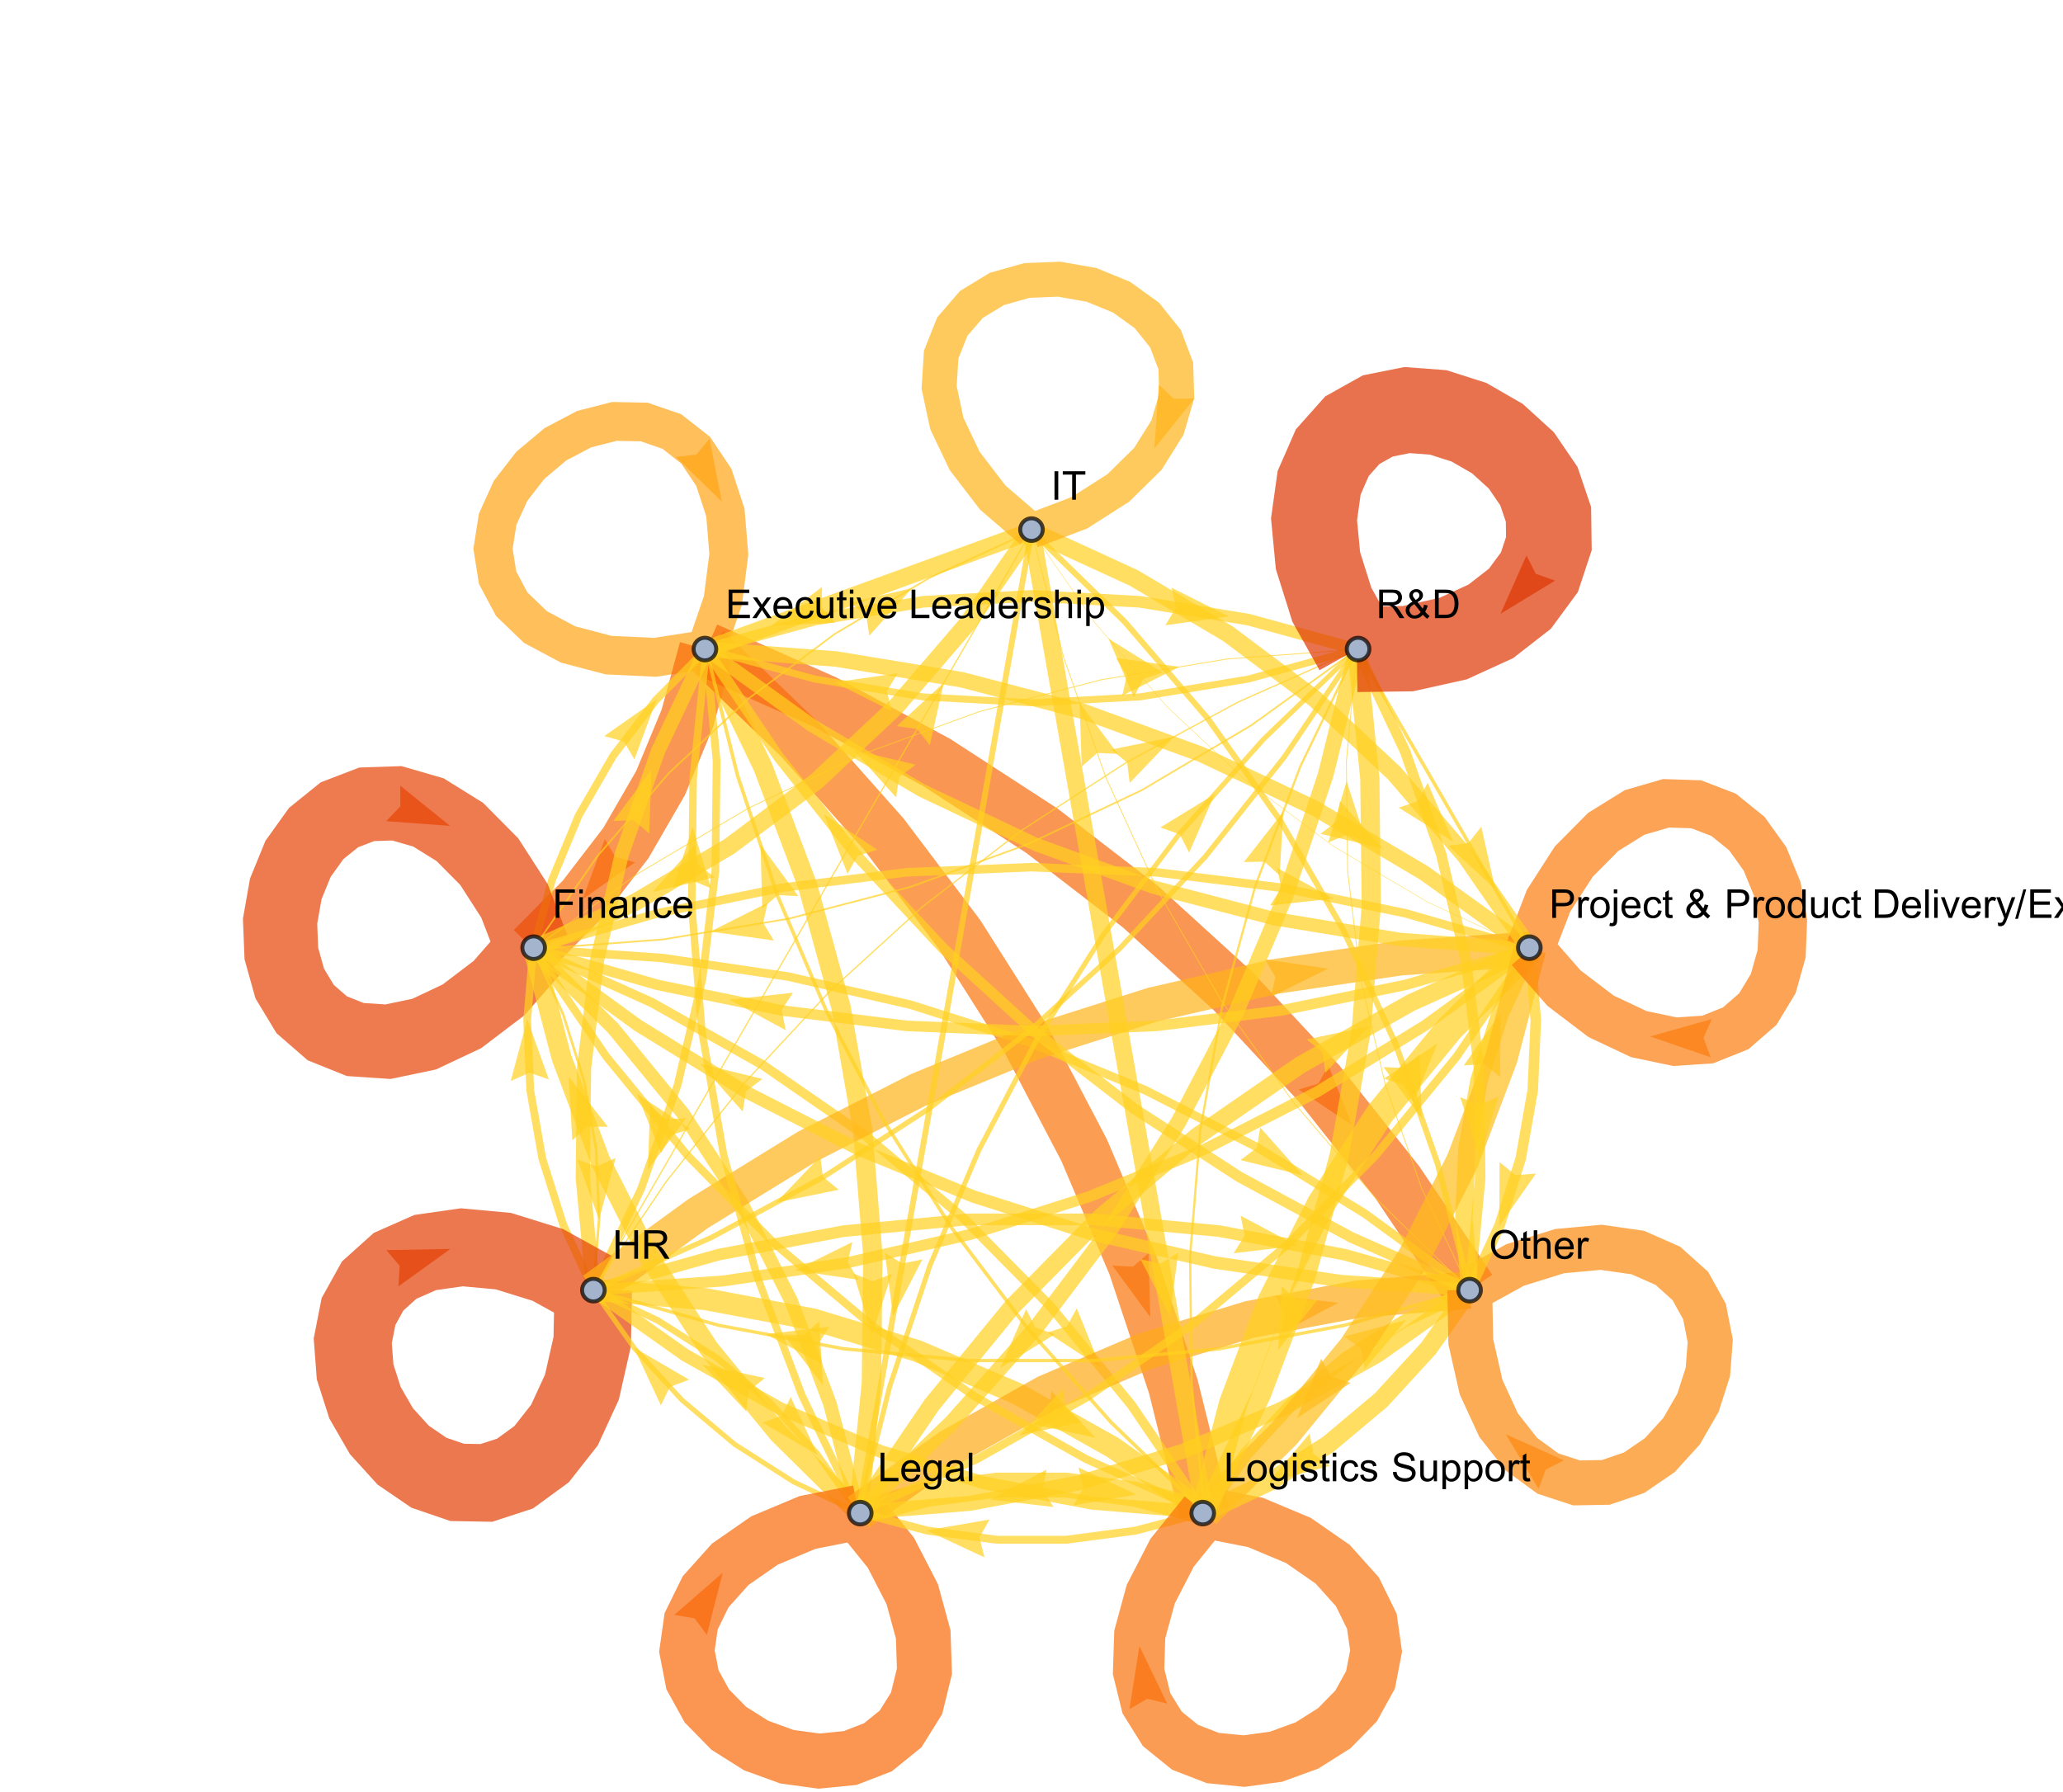 <?xml version="1.0" encoding="UTF-8"?>
<svg xmlns="http://www.w3.org/2000/svg" xmlns:xlink="http://www.w3.org/1999/xlink" width="518pt" height="450pt" viewBox="0 0 518 450" version="1.1">
<defs>
<g>
<symbol overflow="visible" id="glyph0-0">
<path style="stroke:none;" d="M 1.25 0 L 1.25 -6.25 L 6.25 -6.25 L 6.25 0 Z M 1.406 -0.156 L 6.094 -0.156 L 6.094 -6.094 L 1.406 -6.094 Z M 1.406 -0.156 "/>
</symbol>
<symbol overflow="visible" id="glyph0-1">
<path style="stroke:none;" d="M 0.789 0 L 0.789 -7.156 L 5.969 -7.156 L 5.969 -6.312 L 1.738 -6.312 L 1.738 -4.121 L 5.699 -4.121 L 5.699 -3.281 L 1.738 -3.281 L 1.738 -0.844 L 6.133 -0.844 L 6.133 0 Z M 0.789 0 "/>
</symbol>
<symbol overflow="visible" id="glyph0-2">
<path style="stroke:none;" d="M 0.074 0 L 1.969 -2.695 L 0.215 -5.188 L 1.312 -5.188 L 2.109 -3.969 C 2.258 -3.734 2.375 -3.543 2.469 -3.391 C 2.609 -3.602 2.742 -3.793 2.867 -3.961 L 3.742 -5.188 L 4.789 -5.188 L 3 -2.742 L 4.926 0 L 3.848 0 L 2.781 -1.609 L 2.5 -2.047 L 1.137 0 Z M 0.074 0 "/>
</symbol>
<symbol overflow="visible" id="glyph0-3">
<path style="stroke:none;" d="M 4.211 -1.672 L 5.117 -1.559 C 4.969 -1.027 4.703 -0.613 4.32 -0.32 C 3.93 -0.027 3.438 0.117 2.836 0.117 C 2.078 0.117 1.477 -0.113 1.031 -0.582 C 0.586 -1.047 0.363 -1.703 0.367 -2.547 C 0.363 -3.418 0.586 -4.098 1.039 -4.582 C 1.484 -5.062 2.07 -5.301 2.789 -5.305 C 3.48 -5.301 4.047 -5.066 4.488 -4.594 C 4.926 -4.121 5.145 -3.457 5.148 -2.602 C 5.145 -2.547 5.141 -2.469 5.141 -2.367 L 1.273 -2.367 C 1.305 -1.797 1.469 -1.359 1.758 -1.059 C 2.047 -0.754 2.406 -0.602 2.844 -0.605 C 3.16 -0.602 3.434 -0.688 3.664 -0.859 C 3.891 -1.027 4.074 -1.297 4.211 -1.672 Z M 1.324 -3.09 L 4.219 -3.09 C 4.18 -3.523 4.066 -3.852 3.887 -4.07 C 3.605 -4.406 3.242 -4.574 2.797 -4.578 C 2.391 -4.574 2.051 -4.441 1.777 -4.172 C 1.5 -3.902 1.352 -3.539 1.324 -3.09 Z M 1.324 -3.09 "/>
</symbol>
<symbol overflow="visible" id="glyph0-4">
<path style="stroke:none;" d="M 4.043 -1.898 L 4.906 -1.789 C 4.809 -1.188 4.566 -0.723 4.18 -0.387 C 3.789 -0.051 3.312 0.117 2.75 0.117 C 2.035 0.117 1.465 -0.113 1.035 -0.578 C 0.602 -1.039 0.387 -1.703 0.391 -2.574 C 0.387 -3.129 0.48 -3.621 0.668 -4.043 C 0.852 -4.461 1.133 -4.773 1.516 -4.988 C 1.895 -5.195 2.309 -5.301 2.754 -5.305 C 3.316 -5.301 3.773 -5.16 4.133 -4.875 C 4.488 -4.59 4.719 -4.184 4.824 -3.664 L 3.969 -3.531 C 3.883 -3.879 3.738 -4.141 3.535 -4.316 C 3.324 -4.488 3.078 -4.574 2.789 -4.578 C 2.344 -4.574 1.98 -4.418 1.707 -4.102 C 1.426 -3.785 1.289 -3.281 1.293 -2.598 C 1.289 -1.898 1.422 -1.395 1.691 -1.078 C 1.957 -0.762 2.305 -0.602 2.738 -0.605 C 3.082 -0.602 3.371 -0.707 3.602 -0.922 C 3.832 -1.133 3.98 -1.461 4.043 -1.898 Z M 4.043 -1.898 "/>
</symbol>
<symbol overflow="visible" id="glyph0-5">
<path style="stroke:none;" d="M 4.059 0 L 4.059 -0.762 C 3.652 -0.176 3.105 0.117 2.414 0.117 C 2.105 0.117 1.816 0.059 1.555 -0.059 C 1.285 -0.176 1.09 -0.32 0.965 -0.5 C 0.836 -0.672 0.746 -0.891 0.695 -1.152 C 0.656 -1.32 0.637 -1.594 0.641 -1.973 L 0.641 -5.188 L 1.52 -5.188 L 1.52 -2.309 C 1.516 -1.848 1.535 -1.539 1.57 -1.383 C 1.625 -1.148 1.742 -0.965 1.922 -0.836 C 2.102 -0.703 2.32 -0.637 2.586 -0.641 C 2.848 -0.637 3.098 -0.707 3.328 -0.844 C 3.559 -0.977 3.723 -1.16 3.82 -1.395 C 3.914 -1.625 3.961 -1.961 3.965 -2.406 L 3.965 -5.188 L 4.844 -5.188 L 4.844 0 Z M 4.059 0 "/>
</symbol>
<symbol overflow="visible" id="glyph0-6">
<path style="stroke:none;" d="M 2.578 -0.785 L 2.703 -0.008 C 2.453 0.047 2.234 0.07 2.039 0.07 C 1.719 0.07 1.469 0.02 1.297 -0.082 C 1.117 -0.184 0.996 -0.316 0.926 -0.48 C 0.855 -0.645 0.82 -0.988 0.82 -1.52 L 0.82 -4.5 L 0.176 -4.5 L 0.176 -5.188 L 0.82 -5.188 L 0.82 -6.469 L 1.695 -6.996 L 1.695 -5.188 L 2.578 -5.188 L 2.578 -4.5 L 1.695 -4.5 L 1.695 -1.469 C 1.691 -1.215 1.707 -1.055 1.742 -0.984 C 1.77 -0.914 1.82 -0.855 1.891 -0.812 C 1.957 -0.77 2.059 -0.75 2.191 -0.75 C 2.289 -0.75 2.418 -0.762 2.578 -0.785 Z M 2.578 -0.785 "/>
</symbol>
<symbol overflow="visible" id="glyph0-7">
<path style="stroke:none;" d="M 0.664 -6.148 L 0.664 -7.156 L 1.543 -7.156 L 1.543 -6.148 Z M 0.664 0 L 0.664 -5.188 L 1.543 -5.188 L 1.543 0 Z M 0.664 0 "/>
</symbol>
<symbol overflow="visible" id="glyph0-8">
<path style="stroke:none;" d="M 2.102 0 L 0.125 -5.188 L 1.055 -5.188 L 2.168 -2.078 C 2.285 -1.742 2.395 -1.395 2.5 -1.035 C 2.574 -1.305 2.684 -1.633 2.828 -2.023 L 3.98 -5.188 L 4.883 -5.188 L 2.922 0 Z M 2.102 0 "/>
</symbol>
<symbol overflow="visible" id="glyph0-9">
<path style="stroke:none;" d="M 0.734 0 L 0.734 -7.156 L 1.68 -7.156 L 1.68 -0.844 L 5.203 -0.844 L 5.203 0 Z M 0.734 0 "/>
</symbol>
<symbol overflow="visible" id="glyph0-10">
<path style="stroke:none;" d="M 4.043 -0.641 C 3.715 -0.359 3.398 -0.164 3.102 -0.055 C 2.797 0.062 2.477 0.117 2.133 0.117 C 1.562 0.117 1.125 -0.02 0.82 -0.301 C 0.512 -0.574 0.355 -0.93 0.359 -1.367 C 0.355 -1.617 0.414 -1.852 0.531 -2.062 C 0.645 -2.273 0.797 -2.441 0.988 -2.566 C 1.172 -2.691 1.383 -2.785 1.621 -2.855 C 1.789 -2.898 2.051 -2.945 2.402 -2.988 C 3.113 -3.074 3.633 -3.172 3.969 -3.289 C 3.969 -3.406 3.973 -3.484 3.977 -3.52 C 3.973 -3.875 3.891 -4.129 3.727 -4.277 C 3.5 -4.473 3.164 -4.57 2.727 -4.574 C 2.309 -4.57 2.004 -4.496 1.809 -4.355 C 1.609 -4.207 1.465 -3.953 1.371 -3.59 L 0.512 -3.707 C 0.586 -4.07 0.715 -4.367 0.898 -4.598 C 1.074 -4.82 1.336 -4.996 1.676 -5.121 C 2.012 -5.242 2.402 -5.301 2.852 -5.305 C 3.293 -5.301 3.652 -5.25 3.93 -5.148 C 4.203 -5.043 4.406 -4.91 4.539 -4.754 C 4.668 -4.59 4.758 -4.391 4.812 -4.156 C 4.84 -4 4.855 -3.73 4.859 -3.344 L 4.859 -2.172 C 4.855 -1.352 4.875 -0.836 4.914 -0.621 C 4.949 -0.402 5.023 -0.195 5.137 0 L 4.219 0 C 4.125 -0.18 4.066 -0.391 4.043 -0.641 Z M 3.969 -2.602 C 3.648 -2.469 3.172 -2.355 2.535 -2.27 C 2.172 -2.215 1.914 -2.156 1.766 -2.094 C 1.613 -2.023 1.5 -1.93 1.418 -1.809 C 1.336 -1.68 1.293 -1.539 1.297 -1.391 C 1.293 -1.152 1.383 -0.957 1.562 -0.805 C 1.738 -0.645 2 -0.566 2.344 -0.57 C 2.68 -0.566 2.98 -0.641 3.246 -0.793 C 3.508 -0.938 3.699 -1.141 3.828 -1.402 C 3.918 -1.598 3.965 -1.891 3.969 -2.281 Z M 3.969 -2.602 "/>
</symbol>
<symbol overflow="visible" id="glyph0-11">
<path style="stroke:none;" d="M 4.023 0 L 4.023 -0.656 C 3.691 -0.141 3.207 0.117 2.574 0.117 C 2.156 0.117 1.777 0.004 1.434 -0.223 C 1.086 -0.449 0.816 -0.766 0.629 -1.18 C 0.434 -1.586 0.34 -2.055 0.344 -2.586 C 0.34 -3.102 0.426 -3.574 0.602 -3.996 C 0.77 -4.418 1.027 -4.738 1.375 -4.965 C 1.719 -5.188 2.105 -5.301 2.535 -5.305 C 2.844 -5.301 3.121 -5.234 3.367 -5.105 C 3.609 -4.969 3.809 -4.797 3.965 -4.59 L 3.965 -7.156 L 4.84 -7.156 L 4.84 0 Z M 1.246 -2.586 C 1.242 -1.922 1.383 -1.426 1.664 -1.098 C 1.945 -0.766 2.273 -0.602 2.656 -0.605 C 3.039 -0.602 3.367 -0.758 3.637 -1.074 C 3.902 -1.387 4.035 -1.867 4.039 -2.516 C 4.035 -3.219 3.898 -3.738 3.629 -4.074 C 3.352 -4.402 3.016 -4.57 2.617 -4.574 C 2.223 -4.57 1.895 -4.41 1.637 -4.094 C 1.371 -3.773 1.242 -3.27 1.246 -2.586 Z M 1.246 -2.586 "/>
</symbol>
<symbol overflow="visible" id="glyph0-12">
<path style="stroke:none;" d="M 0.648 0 L 0.648 -5.188 L 1.441 -5.188 L 1.441 -4.398 C 1.641 -4.766 1.824 -5.008 2 -5.129 C 2.168 -5.242 2.355 -5.301 2.562 -5.305 C 2.855 -5.301 3.16 -5.207 3.469 -5.02 L 3.164 -4.203 C 2.949 -4.328 2.734 -4.395 2.52 -4.395 C 2.324 -4.395 2.148 -4.336 2 -4.219 C 1.844 -4.102 1.738 -3.941 1.676 -3.742 C 1.574 -3.426 1.523 -3.082 1.527 -2.715 L 1.527 0 Z M 0.648 0 "/>
</symbol>
<symbol overflow="visible" id="glyph0-13">
<path style="stroke:none;" d="M 0.309 -1.547 L 1.176 -1.684 C 1.223 -1.332 1.359 -1.066 1.582 -0.883 C 1.805 -0.695 2.117 -0.602 2.52 -0.605 C 2.922 -0.602 3.219 -0.684 3.418 -0.852 C 3.609 -1.012 3.707 -1.207 3.711 -1.43 C 3.707 -1.625 3.621 -1.781 3.453 -1.898 C 3.328 -1.977 3.031 -2.074 2.555 -2.195 C 1.906 -2.355 1.457 -2.496 1.211 -2.617 C 0.961 -2.734 0.773 -2.898 0.645 -3.113 C 0.516 -3.32 0.449 -3.555 0.453 -3.809 C 0.449 -4.039 0.504 -4.25 0.613 -4.449 C 0.719 -4.645 0.863 -4.809 1.047 -4.941 C 1.18 -5.039 1.363 -5.125 1.602 -5.199 C 1.836 -5.266 2.09 -5.301 2.363 -5.305 C 2.766 -5.301 3.125 -5.242 3.434 -5.129 C 3.742 -5.008 3.969 -4.852 4.117 -4.652 C 4.262 -4.449 4.363 -4.18 4.418 -3.848 L 3.559 -3.73 C 3.516 -3.996 3.402 -4.203 3.219 -4.355 C 3.027 -4.5 2.766 -4.574 2.426 -4.578 C 2.02 -4.574 1.73 -4.508 1.562 -4.379 C 1.387 -4.242 1.301 -4.086 1.305 -3.91 C 1.301 -3.793 1.336 -3.691 1.41 -3.602 C 1.48 -3.504 1.594 -3.426 1.75 -3.367 C 1.832 -3.332 2.09 -3.258 2.523 -3.145 C 3.145 -2.977 3.578 -2.84 3.824 -2.734 C 4.07 -2.629 4.262 -2.477 4.402 -2.273 C 4.539 -2.07 4.609 -1.82 4.613 -1.523 C 4.609 -1.23 4.523 -0.953 4.355 -0.695 C 4.184 -0.434 3.938 -0.234 3.617 -0.094 C 3.289 0.047 2.926 0.117 2.523 0.117 C 1.848 0.117 1.336 -0.02 0.984 -0.301 C 0.629 -0.578 0.402 -0.996 0.309 -1.547 Z M 0.309 -1.547 "/>
</symbol>
<symbol overflow="visible" id="glyph0-14">
<path style="stroke:none;" d="M 0.66 0 L 0.66 -7.156 L 1.539 -7.156 L 1.539 -4.59 C 1.945 -5.062 2.461 -5.301 3.09 -5.305 C 3.473 -5.301 3.809 -5.227 4.09 -5.074 C 4.371 -4.922 4.574 -4.711 4.699 -4.445 C 4.82 -4.176 4.879 -3.789 4.883 -3.285 L 4.883 0 L 4.004 0 L 4.004 -3.285 C 4 -3.723 3.906 -4.043 3.719 -4.246 C 3.527 -4.445 3.258 -4.547 2.91 -4.547 C 2.648 -4.547 2.402 -4.477 2.176 -4.344 C 1.941 -4.203 1.777 -4.02 1.684 -3.793 C 1.582 -3.559 1.535 -3.242 1.539 -2.836 L 1.539 0 Z M 0.66 0 "/>
</symbol>
<symbol overflow="visible" id="glyph0-15">
<path style="stroke:none;" d="M 0.66 1.988 L 0.66 -5.188 L 1.461 -5.188 L 1.461 -4.512 C 1.645 -4.773 1.859 -4.969 2.098 -5.105 C 2.336 -5.234 2.625 -5.301 2.965 -5.305 C 3.406 -5.301 3.797 -5.188 4.137 -4.961 C 4.473 -4.73 4.727 -4.41 4.902 -3.996 C 5.07 -3.582 5.156 -3.125 5.16 -2.633 C 5.156 -2.098 5.062 -1.621 4.875 -1.199 C 4.684 -0.773 4.406 -0.449 4.043 -0.223 C 3.68 0.004 3.297 0.117 2.898 0.117 C 2.605 0.117 2.344 0.059 2.109 -0.066 C 1.875 -0.188 1.684 -0.348 1.539 -0.539 L 1.539 1.988 Z M 1.453 -2.562 C 1.453 -1.891 1.586 -1.398 1.859 -1.082 C 2.125 -0.762 2.453 -0.602 2.844 -0.605 C 3.23 -0.602 3.566 -0.77 3.844 -1.102 C 4.121 -1.43 4.258 -1.941 4.262 -2.637 C 4.258 -3.297 4.121 -3.789 3.852 -4.121 C 3.578 -4.445 3.258 -4.609 2.883 -4.613 C 2.508 -4.609 2.176 -4.434 1.887 -4.086 C 1.598 -3.734 1.453 -3.227 1.453 -2.562 Z M 1.453 -2.562 "/>
</symbol>
<symbol overflow="visible" id="glyph0-16">
<path style="stroke:none;" d="M 0.82 0 L 0.82 -7.156 L 5.648 -7.156 L 5.648 -6.312 L 1.766 -6.312 L 1.766 -4.098 L 5.125 -4.098 L 5.125 -3.25 L 1.766 -3.25 L 1.766 0 Z M 0.82 0 "/>
</symbol>
<symbol overflow="visible" id="glyph0-17">
<path style="stroke:none;" d="M 0.66 0 L 0.66 -5.188 L 1.449 -5.188 L 1.449 -4.449 C 1.828 -5.016 2.379 -5.301 3.102 -5.305 C 3.41 -5.301 3.699 -5.246 3.961 -5.133 C 4.223 -5.02 4.418 -4.871 4.551 -4.691 C 4.68 -4.508 4.77 -4.293 4.824 -4.043 C 4.855 -3.879 4.875 -3.594 4.875 -3.188 L 4.875 0 L 3.992 0 L 3.992 -3.156 C 3.988 -3.512 3.957 -3.777 3.891 -3.957 C 3.82 -4.129 3.699 -4.27 3.527 -4.379 C 3.352 -4.48 3.145 -4.535 2.914 -4.539 C 2.535 -4.535 2.215 -4.418 1.945 -4.184 C 1.672 -3.945 1.535 -3.492 1.539 -2.832 L 1.539 0 Z M 0.66 0 "/>
</symbol>
<symbol overflow="visible" id="glyph0-18">
<path style="stroke:none;" d="M 0.801 0 L 0.801 -7.156 L 1.75 -7.156 L 1.75 -4.219 L 5.469 -4.219 L 5.469 -7.156 L 6.414 -7.156 L 6.414 0 L 5.469 0 L 5.469 -3.375 L 1.75 -3.375 L 1.75 0 Z M 0.801 0 "/>
</symbol>
<symbol overflow="visible" id="glyph0-19">
<path style="stroke:none;" d="M 0.785 0 L 0.785 -7.156 L 3.961 -7.156 C 4.598 -7.152 5.082 -7.09 5.414 -6.965 C 5.746 -6.836 6.012 -6.609 6.211 -6.285 C 6.406 -5.957 6.504 -5.598 6.508 -5.203 C 6.504 -4.695 6.34 -4.266 6.016 -3.922 C 5.684 -3.57 5.176 -3.352 4.492 -3.258 C 4.738 -3.137 4.93 -3.016 5.062 -2.898 C 5.336 -2.645 5.598 -2.328 5.852 -1.949 L 7.094 0 L 5.902 0 L 4.957 -1.488 C 4.676 -1.918 4.445 -2.246 4.27 -2.473 C 4.09 -2.699 3.93 -2.859 3.789 -2.953 C 3.645 -3.043 3.5 -3.105 3.359 -3.145 C 3.25 -3.164 3.074 -3.176 2.832 -3.18 L 1.734 -3.18 L 1.734 0 Z M 1.734 -4 L 3.77 -4 C 4.199 -3.996 4.539 -4.039 4.785 -4.133 C 5.027 -4.219 5.211 -4.363 5.34 -4.562 C 5.465 -4.758 5.531 -4.973 5.531 -5.203 C 5.531 -5.539 5.406 -5.816 5.164 -6.039 C 4.914 -6.254 4.527 -6.363 4 -6.367 L 1.734 -6.367 Z M 1.734 -4 "/>
</symbol>
<symbol overflow="visible" id="glyph0-20">
<path style="stroke:none;" d="M 0.5 0.43 L 1.352 0.555 C 1.387 0.816 1.484 1.008 1.648 1.133 C 1.863 1.289 2.164 1.371 2.543 1.375 C 2.949 1.371 3.262 1.289 3.488 1.133 C 3.707 0.969 3.859 0.742 3.938 0.449 C 3.98 0.266 4 -0.109 4 -0.68 C 3.613 -0.227 3.133 0 2.562 0 C 1.844 0 1.293 -0.254 0.906 -0.77 C 0.512 -1.281 0.316 -1.898 0.32 -2.621 C 0.316 -3.113 0.406 -3.57 0.59 -3.988 C 0.766 -4.406 1.023 -4.73 1.367 -4.961 C 1.703 -5.188 2.105 -5.301 2.57 -5.305 C 3.176 -5.301 3.68 -5.055 4.082 -4.562 L 4.082 -5.188 L 4.891 -5.188 L 4.891 -0.703 C 4.887 0.102 4.805 0.672 4.645 1.012 C 4.477 1.348 4.215 1.613 3.863 1.812 C 3.504 2.004 3.066 2.102 2.547 2.105 C 1.926 2.102 1.426 1.965 1.047 1.688 C 0.664 1.406 0.48 0.984 0.5 0.43 Z M 1.227 -2.688 C 1.223 -2.004 1.359 -1.508 1.629 -1.195 C 1.898 -0.883 2.238 -0.727 2.648 -0.727 C 3.047 -0.727 3.383 -0.879 3.66 -1.191 C 3.93 -1.5 4.066 -1.988 4.07 -2.656 C 4.066 -3.289 3.926 -3.77 3.648 -4.09 C 3.363 -4.41 3.023 -4.57 2.633 -4.574 C 2.238 -4.57 1.906 -4.41 1.637 -4.098 C 1.359 -3.777 1.223 -3.309 1.227 -2.688 Z M 1.227 -2.688 "/>
</symbol>
<symbol overflow="visible" id="glyph0-21">
<path style="stroke:none;" d="M 0.641 0 L 0.641 -7.156 L 1.52 -7.156 L 1.52 0 Z M 0.641 0 "/>
</symbol>
<symbol overflow="visible" id="glyph0-22">
<path style="stroke:none;" d="M 0.332 -2.594 C 0.328 -3.551 0.594 -4.262 1.133 -4.727 C 1.574 -5.109 2.121 -5.301 2.766 -5.305 C 3.477 -5.301 4.059 -5.066 4.512 -4.602 C 4.965 -4.133 5.191 -3.488 5.191 -2.664 C 5.191 -1.996 5.09 -1.473 4.891 -1.09 C 4.688 -0.707 4.395 -0.41 4.016 -0.199 C 3.629 0.012 3.215 0.117 2.766 0.117 C 2.039 0.117 1.449 -0.113 1.004 -0.582 C 0.551 -1.043 0.328 -1.715 0.332 -2.594 Z M 1.234 -2.594 C 1.23 -1.926 1.375 -1.43 1.668 -1.102 C 1.957 -0.77 2.324 -0.602 2.766 -0.605 C 3.199 -0.602 3.559 -0.77 3.852 -1.102 C 4.141 -1.434 4.289 -1.938 4.289 -2.621 C 4.289 -3.262 4.141 -3.75 3.852 -4.078 C 3.555 -4.406 3.195 -4.57 2.766 -4.574 C 2.324 -4.57 1.957 -4.406 1.668 -4.082 C 1.375 -3.75 1.23 -3.254 1.234 -2.594 Z M 1.234 -2.594 "/>
</symbol>
<symbol overflow="visible" id="glyph0-23">
<path style="stroke:none;" d="M 0.449 -2.301 L 1.344 -2.379 C 1.383 -2.02 1.48 -1.723 1.637 -1.496 C 1.789 -1.262 2.031 -1.078 2.359 -0.938 C 2.684 -0.797 3.051 -0.727 3.457 -0.727 C 3.816 -0.727 4.133 -0.777 4.414 -0.887 C 4.688 -0.992 4.895 -1.141 5.031 -1.328 C 5.164 -1.512 5.23 -1.719 5.234 -1.945 C 5.23 -2.168 5.168 -2.363 5.039 -2.531 C 4.906 -2.695 4.691 -2.836 4.395 -2.953 C 4.199 -3.027 3.773 -3.141 3.117 -3.301 C 2.461 -3.457 2 -3.609 1.738 -3.75 C 1.395 -3.93 1.141 -4.148 0.973 -4.414 C 0.805 -4.676 0.719 -4.977 0.723 -5.309 C 0.719 -5.668 0.82 -6.004 1.027 -6.32 C 1.23 -6.633 1.531 -6.871 1.926 -7.035 C 2.32 -7.195 2.758 -7.277 3.242 -7.281 C 3.77 -7.277 4.238 -7.191 4.645 -7.023 C 5.047 -6.848 5.359 -6.598 5.578 -6.27 C 5.797 -5.938 5.914 -5.559 5.934 -5.141 L 5.023 -5.074 C 4.973 -5.523 4.809 -5.863 4.527 -6.098 C 4.242 -6.328 3.828 -6.445 3.281 -6.445 C 2.707 -6.445 2.289 -6.34 2.027 -6.129 C 1.766 -5.918 1.633 -5.664 1.637 -5.371 C 1.633 -5.109 1.727 -4.898 1.914 -4.734 C 2.094 -4.57 2.57 -4.398 3.34 -4.227 C 4.109 -4.047 4.637 -3.895 4.926 -3.77 C 5.34 -3.574 5.648 -3.332 5.848 -3.039 C 6.047 -2.742 6.145 -2.402 6.148 -2.023 C 6.145 -1.637 6.035 -1.277 5.82 -0.941 C 5.598 -0.602 5.285 -0.34 4.879 -0.156 C 4.469 0.027 4.008 0.117 3.5 0.121 C 2.852 0.117 2.309 0.027 1.871 -0.16 C 1.43 -0.348 1.086 -0.633 0.84 -1.012 C 0.59 -1.391 0.461 -1.82 0.449 -2.301 Z M 0.449 -2.301 "/>
</symbol>
<symbol overflow="visible" id="glyph0-24">
<path style="stroke:none;" d="M 0.484 -3.484 C 0.48 -4.672 0.801 -5.602 1.441 -6.277 C 2.078 -6.945 2.898 -7.281 3.91 -7.285 C 4.566 -7.281 5.164 -7.125 5.695 -6.809 C 6.227 -6.492 6.629 -6.051 6.91 -5.488 C 7.184 -4.922 7.324 -4.281 7.328 -3.57 C 7.324 -2.84 7.176 -2.191 6.887 -1.621 C 6.59 -1.047 6.176 -0.613 5.645 -0.32 C 5.105 -0.027 4.527 0.117 3.906 0.121 C 3.23 0.117 2.629 -0.043 2.098 -0.367 C 1.566 -0.691 1.164 -1.137 0.895 -1.699 C 0.617 -2.262 0.48 -2.855 0.484 -3.484 Z M 1.461 -3.473 C 1.457 -2.609 1.691 -1.93 2.156 -1.434 C 2.617 -0.934 3.199 -0.684 3.902 -0.688 C 4.613 -0.684 5.199 -0.934 5.66 -1.438 C 6.121 -1.938 6.352 -2.652 6.352 -3.574 C 6.352 -4.156 6.25 -4.664 6.055 -5.098 C 5.855 -5.531 5.57 -5.867 5.191 -6.109 C 4.812 -6.348 4.387 -6.469 3.914 -6.469 C 3.242 -6.469 2.664 -6.238 2.184 -5.777 C 1.699 -5.316 1.457 -4.547 1.461 -3.473 Z M 1.461 -3.473 "/>
</symbol>
<symbol overflow="visible" id="glyph0-25">
<path style="stroke:none;" d="M 0.773 0 L 0.773 -7.156 L 3.473 -7.156 C 3.945 -7.152 4.309 -7.133 4.562 -7.09 C 4.91 -7.027 5.203 -6.914 5.441 -6.754 C 5.68 -6.586 5.871 -6.355 6.016 -6.062 C 6.16 -5.766 6.234 -5.441 6.234 -5.086 C 6.234 -4.477 6.039 -3.961 5.652 -3.543 C 5.266 -3.117 4.566 -2.906 3.555 -2.91 L 1.719 -2.91 L 1.719 0 Z M 1.719 -3.754 L 3.57 -3.754 C 4.18 -3.75 4.613 -3.863 4.871 -4.094 C 5.125 -4.32 5.254 -4.641 5.258 -5.059 C 5.254 -5.355 5.18 -5.613 5.031 -5.828 C 4.879 -6.039 4.68 -6.18 4.434 -6.25 C 4.273 -6.289 3.98 -6.309 3.551 -6.312 L 1.719 -6.312 Z M 1.719 -3.754 "/>
</symbol>
<symbol overflow="visible" id="glyph0-26">
<path style="stroke:none;" d="M 0.656 -6.137 L 0.656 -7.156 L 1.531 -7.156 L 1.531 -6.137 Z M -0.461 2.012 L -0.293 1.266 C -0.117 1.309 0.02 1.328 0.121 1.332 C 0.297 1.328 0.43 1.27 0.523 1.152 C 0.609 1.031 0.656 0.734 0.656 0.266 L 0.656 -5.188 L 1.531 -5.188 L 1.531 0.281 C 1.527 0.922 1.445 1.367 1.285 1.617 C 1.07 1.941 0.719 2.102 0.23 2.105 C -0.008 2.102 -0.234 2.07 -0.461 2.012 Z M -0.461 2.012 "/>
</symbol>
<symbol overflow="visible" id="glyph0-27">
<path style="stroke:none;" d="M 4.75 -0.844 C 4.457 -0.52 4.141 -0.277 3.801 -0.117 C 3.457 0.039 3.09 0.117 2.695 0.121 C 1.961 0.117 1.379 -0.129 0.953 -0.621 C 0.602 -1.023 0.426 -1.473 0.43 -1.973 C 0.426 -2.414 0.57 -2.812 0.855 -3.172 C 1.141 -3.523 1.566 -3.836 2.133 -4.109 C 1.809 -4.477 1.594 -4.777 1.488 -5.012 C 1.379 -5.238 1.324 -5.465 1.328 -5.684 C 1.324 -6.113 1.492 -6.484 1.832 -6.805 C 2.168 -7.117 2.594 -7.277 3.105 -7.281 C 3.59 -7.277 3.988 -7.129 4.301 -6.832 C 4.613 -6.531 4.77 -6.168 4.77 -5.75 C 4.77 -5.066 4.316 -4.488 3.418 -4.008 L 4.703 -2.375 C 4.848 -2.656 4.961 -2.988 5.043 -3.367 L 5.957 -3.172 C 5.797 -2.543 5.586 -2.031 5.32 -1.633 C 5.648 -1.191 6.02 -0.824 6.441 -0.531 L 5.852 0.164 C 5.492 -0.062 5.125 -0.398 4.75 -0.844 Z M 2.965 -4.574 C 3.344 -4.797 3.59 -4.996 3.703 -5.168 C 3.812 -5.336 3.867 -5.52 3.871 -5.727 C 3.867 -5.969 3.789 -6.168 3.637 -6.324 C 3.48 -6.477 3.289 -6.555 3.062 -6.559 C 2.82 -6.555 2.621 -6.48 2.465 -6.328 C 2.305 -6.172 2.227 -5.984 2.23 -5.766 C 2.227 -5.656 2.254 -5.539 2.316 -5.418 C 2.371 -5.293 2.457 -5.164 2.574 -5.031 Z M 4.199 -1.539 L 2.586 -3.535 C 2.109 -3.246 1.789 -2.984 1.625 -2.746 C 1.453 -2.5 1.371 -2.262 1.375 -2.027 C 1.371 -1.738 1.488 -1.438 1.723 -1.125 C 1.953 -0.812 2.277 -0.656 2.703 -0.656 C 2.965 -0.656 3.238 -0.738 3.523 -0.902 C 3.801 -1.066 4.027 -1.277 4.199 -1.539 Z M 4.199 -1.539 "/>
</symbol>
<symbol overflow="visible" id="glyph0-28">
<path style="stroke:none;" d="M 0.773 0 L 0.773 -7.156 L 3.238 -7.156 C 3.789 -7.152 4.215 -7.121 4.512 -7.055 C 4.918 -6.961 5.266 -6.789 5.562 -6.543 C 5.938 -6.219 6.219 -5.809 6.406 -5.316 C 6.59 -4.816 6.684 -4.25 6.688 -3.617 C 6.684 -3.07 6.621 -2.59 6.496 -2.172 C 6.367 -1.75 6.203 -1.402 6.008 -1.129 C 5.805 -0.852 5.59 -0.637 5.355 -0.48 C 5.121 -0.32 4.836 -0.199 4.504 -0.121 C 4.168 -0.039 3.785 0 3.355 0 Z M 1.719 -0.844 L 3.246 -0.844 C 3.715 -0.844 4.082 -0.887 4.355 -0.977 C 4.621 -1.062 4.836 -1.188 5 -1.348 C 5.219 -1.57 5.395 -1.871 5.523 -2.25 C 5.645 -2.629 5.707 -3.09 5.711 -3.633 C 5.707 -4.383 5.586 -4.957 5.344 -5.359 C 5.098 -5.758 4.797 -6.027 4.449 -6.168 C 4.191 -6.262 3.785 -6.309 3.223 -6.312 L 1.719 -6.312 Z M 1.719 -0.844 "/>
</symbol>
<symbol overflow="visible" id="glyph0-29">
<path style="stroke:none;" d="M 0.621 1.996 L 0.523 1.172 C 0.711 1.223 0.879 1.246 1.023 1.25 C 1.219 1.246 1.375 1.215 1.496 1.152 C 1.609 1.086 1.707 0.996 1.781 0.879 C 1.836 0.789 1.926 0.57 2.051 0.227 C 2.066 0.176 2.09 0.102 2.129 0.008 L 0.16 -5.188 L 1.109 -5.188 L 2.188 -2.184 C 2.324 -1.797 2.449 -1.395 2.562 -0.98 C 2.66 -1.379 2.781 -1.773 2.926 -2.164 L 4.031 -5.188 L 4.914 -5.188 L 2.938 0.086 C 2.723 0.652 2.559 1.047 2.445 1.266 C 2.285 1.555 2.105 1.766 1.906 1.902 C 1.703 2.035 1.465 2.102 1.188 2.105 C 1.016 2.102 0.828 2.066 0.621 1.996 Z M 0.621 1.996 "/>
</symbol>
<symbol overflow="visible" id="glyph0-30">
<path style="stroke:none;" d="M 0.934 0 L 0.934 -7.156 L 1.879 -7.156 L 1.879 0 Z M 0.934 0 "/>
</symbol>
<symbol overflow="visible" id="glyph0-31">
<path style="stroke:none;" d="M 2.594 0 L 2.594 -6.312 L 0.234 -6.312 L 0.234 -7.156 L 5.906 -7.156 L 5.906 -6.312 L 3.539 -6.312 L 3.539 0 Z M 2.594 0 "/>
</symbol>
<symbol overflow="visible" id="glyph1-0">
<path style="stroke:none;" d="M 0.625 0 L 0.625 -8 L 4.375 -8 L 4.375 0 Z M 1.25 -0.625 L 3.75 -0.625 L 3.75 -7.375 L 1.25 -7.375 Z M 1.25 -0.625 "/>
</symbol>
<symbol overflow="visible" id="glyph1-1">
<path style="stroke:none;" d="M 2.777 -7.156 L 0.707 0.238 L 0 0.238 L 2.07 -7.156 Z M 2.777 -7.156 "/>
</symbol>
</g>
</defs>
<g id="surface7">
<path style="fill:none;stroke-width:9.733;stroke-linecap:butt;stroke-linejoin:miter;stroke:rgb(99.998%,64.691%,8.017%);stroke-opacity:0.7;stroke-miterlimit:3.25;" d="M 177.316 163.074 L 164.477 165.082 L 152.773 164.52 L 142.641 161.852 L 134.457 157.477 L 128.508 151.762 L 124.941 145.082 L 123.793 137.836 L 124.949 130.426 L 128.18 123.293 L 133.16 116.863 L 139.477 111.562 L 146.672 107.777 L 154.262 105.832 L 161.754 105.98 L 168.695 108.371 L 174.652 113.039 L 179.246 119.895 L 182.137 128.711 L 183.004 139.152 L 181.523 150.777 L 177.316 163.074 "/>
<path style=" stroke:none;fill-rule:evenodd;fill:rgb(99.998%,64.691%,8.017%);fill-opacity:0.7;" d="M 169.723 114.762 L 174.848 114.164 L 178.148 110.199 L 181.234 125.961 Z M 169.723 114.762 "/>
<path style="fill:none;stroke-width:13.627;stroke-linecap:butt;stroke-linejoin:miter;stroke:rgb(97.424%,41.476%,3.912%);stroke-opacity:0.7;stroke-miterlimit:3.25;" d="M 177.316 163.074 L 172.586 180.418 L 165.875 196.617 L 157.184 211.672 L 146.508 225.586 L 133.855 238.355 "/>
<path style=" stroke:none;fill-rule:evenodd;fill:rgb(97.424%,41.476%,3.912%);fill-opacity:0.7;" d="M 151.867 210.73 L 154.492 215.172 L 159.457 216.578 L 146.301 225.793 Z M 151.867 210.73 "/>
<path style="fill:none;stroke-width:1.947;stroke-linecap:butt;stroke-linejoin:miter;stroke:rgb(99.998%,82.011%,12.695%);stroke-opacity:0.7;stroke-miterlimit:3.25;" d="M 177.316 163.074 L 179.938 191.184 L 179.621 218.777 L 176.363 245.848 L 170.164 272.402 L 161.027 298.441 L 148.949 323.957 "/>
<path style=" stroke:none;fill-rule:evenodd;fill:rgb(99.998%,82.011%,12.695%);fill-opacity:0.7;" d="M 163.242 277.664 L 167.125 281.059 L 172.281 280.836 L 162.684 293.715 Z M 163.242 277.664 "/>
<path style="fill:none;stroke-width:4.867;stroke-linecap:butt;stroke-linejoin:miter;stroke:rgb(99.998%,82.011%,12.695%);stroke-opacity:0.7;stroke-miterlimit:3.25;" d="M 177.316 163.074 L 191.508 192.5 L 202.785 222.441 L 211.156 252.891 L 216.617 283.859 L 219.168 315.336 L 218.809 347.328 L 215.539 379.832 "/>
<path style=" stroke:none;fill-rule:evenodd;fill:rgb(99.998%,82.011%,12.695%);fill-opacity:0.7;" d="M 214.324 319.828 L 219.094 321.797 L 223.906 319.934 L 218.941 335.211 Z M 214.324 319.828 "/>
<path style="fill:none;stroke-width:12.653;stroke-linecap:butt;stroke-linejoin:miter;stroke:rgb(97.919%,45.941%,4.703%);stroke-opacity:0.7;stroke-miterlimit:3.25;" d="M 177.316 163.074 L 200.758 185.668 L 221.969 209.547 L 240.953 234.711 L 257.711 261.164 L 272.242 288.902 L 284.543 317.926 L 294.617 348.234 L 302.461 379.832 "/>
<path style=" stroke:none;fill-rule:evenodd;fill:rgb(97.919%,45.941%,4.703%);fill-opacity:0.7;" d="M 279.32 317.848 L 284.473 318.105 L 288.383 314.742 L 288.82 330.797 Z M 279.32 317.848 "/>
<path style="fill:none;stroke-width:13.627;stroke-linecap:butt;stroke-linejoin:miter;stroke:rgb(97.424%,41.476%,3.912%);stroke-opacity:0.7;stroke-miterlimit:3.25;" d="M 177.316 163.074 L 207.07 176.289 L 235.172 191.473 L 261.617 208.629 L 286.41 227.754 L 309.551 248.848 L 331.039 271.914 L 350.871 296.949 L 369.051 323.957 "/>
<path style=" stroke:none;fill-rule:evenodd;fill:rgb(97.424%,41.476%,3.912%);fill-opacity:0.7;" d="M 326.102 273.625 L 331.035 272.109 L 333.559 267.609 L 339.461 282.547 Z M 326.102 273.625 "/>
<path style="fill:none;stroke-width:3.893;stroke-linecap:butt;stroke-linejoin:miter;stroke:rgb(99.998%,82.011%,12.695%);stroke-opacity:0.7;stroke-miterlimit:3.25;" d="M 177.316 163.074 L 209.895 165.5 L 241.465 170.703 L 272.02 178.68 L 301.566 189.434 L 330.105 202.965 L 357.629 219.27 L 384.145 238.355 "/>
<path style=" stroke:none;fill-rule:evenodd;fill:rgb(99.998%,82.011%,12.695%);fill-opacity:0.7;" d="M 331.574 209.402 L 335.664 206.258 L 336.457 201.16 L 347.203 213.094 Z M 331.574 209.402 "/>
<path style="fill:none;stroke-width:2.92;stroke-linecap:butt;stroke-linejoin:miter;stroke:rgb(99.998%,82.011%,12.695%);stroke-opacity:0.7;stroke-miterlimit:3.25;" d="M 177.316 163.074 L 204.547 155.613 L 231.773 151.137 L 259 149.645 L 286.227 151.137 L 313.453 155.613 L 340.684 163.074 "/>
<path style=" stroke:none;fill-rule:evenodd;fill:rgb(99.998%,82.011%,12.695%);fill-opacity:0.7;" d="M 292.609 157.039 L 295.281 152.625 L 294.164 147.586 L 308.516 154.801 Z M 292.609 157.039 "/>
<path style="fill:none;stroke-width:1.923;stroke-linecap:butt;stroke-linejoin:miter;stroke:rgb(99.998%,82.011%,12.695%);stroke-opacity:0.7;stroke-miterlimit:3.25;" d="M 133.855 238.355 L 138.586 221.012 L 145.297 204.812 L 153.992 189.758 L 164.664 175.844 L 177.316 163.074 "/>
<path style=" stroke:none;fill-rule:evenodd;fill:rgb(99.998%,82.011%,12.695%);fill-opacity:0.7;" d="M 159.305 190.699 L 156.68 186.258 L 151.719 184.848 L 164.871 175.633 Z M 159.305 190.699 "/>
<path style="fill:none;stroke-width:18.588;stroke-linecap:butt;stroke-linejoin:miter;stroke:rgb(90.651%,26.714%,2.013%);stroke-opacity:0.7;stroke-miterlimit:3.25;" d="M 133.855 238.355 L 125.309 248.145 L 115.98 255.238 L 106.504 259.707 L 97.422 261.613 L 89.191 261.062 L 82.168 258.238 L 76.629 253.422 L 72.754 247.008 L 70.645 239.465 L 70.324 231.34 L 71.758 223.219 L 74.836 215.691 L 79.398 209.324 L 85.234 204.621 L 92.086 201.992 L 99.652 201.738 L 107.574 204.035 L 115.457 208.934 L 122.836 216.375 L 129.176 226.23 L 133.855 238.355 "/>
<path style=" stroke:none;fill-rule:evenodd;fill:rgb(90.651%,26.714%,2.013%);fill-opacity:0.7;" d="M 96.984 206.223 L 100.527 202.473 L 100.508 197.312 L 113 207.406 Z M 96.984 206.223 "/>
<path style="fill:none;stroke-width:0.641;stroke-linecap:butt;stroke-linejoin:miter;stroke:rgb(99.998%,82.011%,12.695%);stroke-opacity:0.7;stroke-miterlimit:3.25;" d="M 133.855 238.355 L 141.379 254.68 L 146.648 271.402 L 149.668 288.523 L 150.438 306.043 L 148.949 323.957 "/>
<path style=" stroke:none;fill-rule:evenodd;fill:rgb(99.998%,82.011%,12.695%);fill-opacity:0.7;" d="M 144.992 291.219 L 149.855 292.934 L 154.566 290.82 L 150.41 306.336 Z M 144.992 291.219 "/>
<path style="fill:none;stroke-width:3.419;stroke-linecap:butt;stroke-linejoin:miter;stroke:rgb(99.998%,82.011%,12.695%);stroke-opacity:0.7;stroke-miterlimit:3.25;" d="M 133.855 238.355 L 153.934 258.203 L 171.422 279.543 L 186.328 302.375 L 198.648 326.703 L 208.387 352.52 L 215.539 379.832 "/>
<path style=" stroke:none;fill-rule:evenodd;fill:rgb(99.998%,82.011%,12.695%);fill-opacity:0.7;" d="M 196.73 335.184 L 201.887 335.285 L 205.695 331.805 L 206.621 347.836 Z M 196.73 335.184 "/>
<path style="fill:none;stroke-width:2.35;stroke-linecap:butt;stroke-linejoin:miter;stroke:rgb(99.998%,82.011%,12.695%);stroke-opacity:0.7;stroke-miterlimit:3.25;" d="M 133.855 238.355 L 163.641 251.773 L 191.523 267.461 L 217.512 285.406 L 241.598 305.617 L 263.785 328.094 L 284.074 352.832 L 302.461 379.832 "/>
<path style=" stroke:none;fill-rule:evenodd;fill:rgb(99.998%,82.011%,12.695%);fill-opacity:0.7;" d="M 262.965 334.645 L 267.883 333.09 L 270.371 328.57 L 276.391 343.461 Z M 262.965 334.645 "/>
<path style="fill:none;stroke-width:2.137;stroke-linecap:butt;stroke-linejoin:miter;stroke:rgb(99.998%,82.011%,12.695%);stroke-opacity:0.7;stroke-miterlimit:3.25;" d="M 133.855 238.355 L 166.336 240.594 L 197.934 245.25 L 228.652 252.324 L 258.492 261.816 L 287.449 273.727 L 315.531 288.055 L 342.73 304.797 L 369.051 323.957 "/>
<path style=" stroke:none;fill-rule:evenodd;fill:rgb(99.998%,82.011%,12.695%);fill-opacity:0.7;" d="M 311.48 291.352 L 315.594 288.238 L 316.426 283.145 L 327.082 295.164 Z M 311.48 291.352 "/>
<path style="fill:none;stroke-width:2.137;stroke-linecap:butt;stroke-linejoin:miter;stroke:rgb(99.998%,82.011%,12.695%);stroke-opacity:0.7;stroke-miterlimit:3.25;" d="M 133.855 238.355 L 165.141 229.352 L 196.43 222.918 L 227.715 219.062 L 259 217.773 L 290.285 219.062 L 321.57 222.918 L 352.859 229.352 L 384.145 238.355 "/>
<path style=" stroke:none;fill-rule:evenodd;fill:rgb(99.998%,82.011%,12.695%);fill-opacity:0.7;" d="M 318.895 227.402 L 321.695 223.07 L 320.734 218 L 334.859 225.652 Z M 318.895 227.402 "/>
<path style="fill:none;stroke-width:0.214;stroke-linecap:butt;stroke-linejoin:miter;stroke:rgb(99.998%,82.011%,12.695%);stroke-opacity:0.7;stroke-miterlimit:3.25;" d="M 133.855 238.355 L 160.371 219.27 L 187.895 202.965 L 216.434 189.434 L 245.98 178.68 L 276.535 170.703 L 308.105 165.5 L 340.684 163.074 "/>
<path style=" stroke:none;fill-rule:evenodd;fill:rgb(99.998%,82.011%,12.695%);fill-opacity:0.7;" d="M 281.801 174.688 L 282.914 169.652 L 280.242 165.234 L 296.148 167.469 Z M 281.801 174.688 "/>
<path style="fill:none;stroke-width:0.427;stroke-linecap:butt;stroke-linejoin:miter;stroke:rgb(99.998%,82.011%,12.695%);stroke-opacity:0.7;stroke-miterlimit:3.25;" d="M 133.855 238.355 L 149.918 215.137 L 167.895 194.203 L 187.793 175.559 L 209.609 159.203 L 233.348 145.129 L 259 133.344 "/>
<path style=" stroke:none;fill-rule:evenodd;fill:rgb(99.998%,82.011%,12.695%);fill-opacity:0.7;" d="M 218.297 159.621 L 217.5 154.523 L 213.41 151.379 L 229.039 147.684 Z M 218.297 159.621 "/>
<path style="fill:none;stroke-width:3.569;stroke-linecap:butt;stroke-linejoin:miter;stroke:rgb(99.998%,82.011%,12.695%);stroke-opacity:0.7;stroke-miterlimit:3.25;" d="M 148.949 323.957 L 146.328 295.848 L 146.648 268.258 L 149.906 241.184 L 156.105 214.629 L 165.242 188.594 L 177.316 163.074 "/>
<path style=" stroke:none;fill-rule:evenodd;fill:rgb(99.998%,82.011%,12.695%);fill-opacity:0.7;" d="M 163.027 209.367 L 159.141 205.973 L 153.988 206.195 L 163.582 193.316 Z M 163.027 209.367 "/>
<path style="fill:none;stroke-width:1.947;stroke-linecap:butt;stroke-linejoin:miter;stroke:rgb(99.998%,82.011%,12.695%);stroke-opacity:0.7;stroke-miterlimit:3.25;" d="M 148.949 323.957 L 141.426 307.633 L 136.156 290.906 L 133.137 273.785 L 132.371 256.27 L 133.855 238.355 "/>
<path style=" stroke:none;fill-rule:evenodd;fill:rgb(99.998%,82.011%,12.695%);fill-opacity:0.7;" d="M 137.812 271.094 L 132.949 269.379 L 128.242 271.488 L 132.395 255.977 Z M 137.812 271.094 "/>
<path style="fill:none;stroke-width:19.467;stroke-linecap:butt;stroke-linejoin:miter;stroke:rgb(89.603%,24.915%,1.813%);stroke-opacity:0.7;stroke-miterlimit:3.25;" d="M 148.949 323.957 L 148.699 336.953 L 146.109 348.379 L 141.723 357.898 L 135.992 365.195 L 129.332 370.062 L 122.137 372.414 L 114.797 372.285 L 107.703 369.863 L 101.238 365.441 L 95.773 359.422 L 91.648 352.277 L 89.168 344.535 L 88.574 336.727 L 90.02 329.371 L 93.582 322.949 L 99.211 317.895 L 106.758 314.562 L 115.945 313.246 L 126.379 314.203 L 137.57 317.68 L 148.949 323.957 "/>
<path style=" stroke:none;fill-rule:evenodd;fill:rgb(89.603%,24.915%,1.813%);fill-opacity:0.7;" d="M 100.051 323.047 L 100.355 317.895 L 97.023 313.957 L 113.082 313.656 Z M 100.051 323.047 "/>
<path style="fill:none;stroke-width:1.622;stroke-linecap:butt;stroke-linejoin:miter;stroke:rgb(99.998%,82.011%,12.695%);stroke-opacity:0.7;stroke-miterlimit:3.25;" d="M 148.949 323.957 L 165.207 331.629 L 179.996 341.051 L 193.312 352.227 L 205.16 365.152 L 215.539 379.832 "/>
<path style=" stroke:none;fill-rule:evenodd;fill:rgb(99.998%,82.011%,12.695%);fill-opacity:0.7;" d="M 191.461 357.297 L 196.293 355.484 L 198.539 350.84 L 205.332 365.395 Z M 191.461 357.297 "/>
<path style="fill:none;stroke-width:5.516;stroke-linecap:butt;stroke-linejoin:miter;stroke:rgb(99.998%,82.011%,12.695%);stroke-opacity:0.7;stroke-miterlimit:3.25;" d="M 148.949 323.957 L 177.086 326.258 L 204.203 331.363 L 230.301 339.273 L 255.375 349.988 L 279.43 363.508 L 302.461 379.832 "/>
<path style=" stroke:none;fill-rule:evenodd;fill:rgb(99.998%,82.011%,12.695%);fill-opacity:0.7;" d="M 259.355 357.719 L 263.371 354.48 L 264.047 349.367 L 275.066 361.055 Z M 259.355 357.719 "/>
<path style="fill:none;stroke-width:2.92;stroke-linecap:butt;stroke-linejoin:miter;stroke:rgb(99.998%,82.011%,12.695%);stroke-opacity:0.7;stroke-miterlimit:3.25;" d="M 148.949 323.957 L 180.395 315.094 L 211.836 309.184 L 243.277 306.23 L 274.723 306.23 L 306.164 309.184 L 337.605 315.094 L 369.051 323.957 "/>
<path style=" stroke:none;fill-rule:evenodd;fill:rgb(99.998%,82.011%,12.695%);fill-opacity:0.7;" d="M 309.746 314.734 L 312.516 310.379 L 311.516 305.316 L 325.699 312.855 Z M 309.746 314.734 "/>
<path style="fill:none;stroke-width:8.76;stroke-linecap:butt;stroke-linejoin:miter;stroke:rgb(99.998%,70.465%,9.576%);stroke-opacity:0.7;stroke-miterlimit:3.25;" d="M 148.949 323.957 L 175.27 304.797 L 202.469 288.055 L 230.551 273.727 L 259.508 261.816 L 289.348 252.324 L 320.066 245.25 L 351.664 240.594 L 384.145 238.355 "/>
<path style=" stroke:none;fill-rule:evenodd;fill:rgb(99.998%,70.465%,9.576%);fill-opacity:0.7;" d="M 319.082 250.383 L 320.234 245.352 L 317.598 240.918 L 333.484 243.273 Z M 319.082 250.383 "/>
<path style="fill:none;stroke-width:0.324;stroke-linecap:butt;stroke-linejoin:miter;stroke:rgb(99.998%,82.011%,12.695%);stroke-opacity:0.7;stroke-miterlimit:3.25;" d="M 148.949 323.957 L 167.129 296.949 L 186.961 271.914 L 208.449 248.848 L 231.59 227.754 L 256.383 208.629 L 282.828 191.473 L 310.93 176.289 L 340.684 163.074 "/>
<path style=" stroke:none;fill-rule:evenodd;fill:rgb(99.998%,82.011%,12.695%);fill-opacity:0.7;" d="M 283.656 196.629 L 283.02 191.512 L 279.027 188.242 L 294.762 185.023 Z M 283.656 196.629 "/>
<path style="fill:none;stroke-width:0.324;stroke-linecap:butt;stroke-linejoin:miter;stroke:rgb(99.998%,82.011%,12.695%);stroke-opacity:0.7;stroke-miterlimit:3.25;" d="M 148.949 323.957 L 259 133.344 "/>
<path style=" stroke:none;fill-rule:evenodd;fill:rgb(99.998%,82.011%,12.695%);fill-opacity:0.7;" d="M 233.473 187.141 L 230.281 183.086 L 225.176 182.348 L 236.988 171.469 Z M 233.473 187.141 "/>
<path style="fill:none;stroke-width:1.877;stroke-linecap:butt;stroke-linejoin:miter;stroke:rgb(99.998%,82.011%,12.695%);stroke-opacity:0.7;stroke-miterlimit:3.25;" d="M 215.539 379.832 L 201.348 350.406 L 190.07 320.465 L 181.699 290.016 L 176.238 259.051 L 173.688 227.57 L 174.047 195.578 L 177.316 163.074 "/>
<path style=" stroke:none;fill-rule:evenodd;fill:rgb(99.998%,82.011%,12.695%);fill-opacity:0.7;" d="M 178.531 223.078 L 173.762 221.109 L 168.949 222.973 L 173.914 207.695 Z M 178.531 223.078 "/>
<path style="fill:none;stroke-width:5.006;stroke-linecap:butt;stroke-linejoin:miter;stroke:rgb(99.998%,82.011%,12.695%);stroke-opacity:0.7;stroke-miterlimit:3.25;" d="M 215.539 379.832 L 195.461 359.984 L 177.969 338.641 L 163.062 315.809 L 150.742 291.484 L 141.008 265.664 L 133.855 238.355 "/>
<path style=" stroke:none;fill-rule:evenodd;fill:rgb(99.998%,82.011%,12.695%);fill-opacity:0.7;" d="M 152.664 283 L 147.508 282.898 L 143.699 286.383 L 142.773 270.348 Z M 152.664 283 "/>
<path style="fill:none;stroke-width:1.251;stroke-linecap:butt;stroke-linejoin:miter;stroke:rgb(99.998%,82.011%,12.695%);stroke-opacity:0.7;stroke-miterlimit:3.25;" d="M 215.539 379.832 L 199.281 372.16 L 184.492 362.738 L 171.176 351.562 L 159.328 338.637 L 148.949 323.957 "/>
<path style=" stroke:none;fill-rule:evenodd;fill:rgb(99.998%,82.011%,12.695%);fill-opacity:0.7;" d="M 173.027 346.492 L 168.195 348.305 L 165.949 352.949 L 159.156 338.395 Z M 173.027 346.492 "/>
<path style="fill:none;stroke-width:13.766;stroke-linecap:butt;stroke-linejoin:miter;stroke:rgb(97.359%,40.891%,3.809%);stroke-opacity:0.7;stroke-miterlimit:3.25;" d="M 215.539 379.832 L 223.695 389.949 L 229.062 400.367 L 231.816 410.477 L 232.117 419.75 L 230.145 427.762 L 226.145 434.184 L 220.441 438.805 L 213.449 441.508 L 205.652 442.277 L 197.598 441.18 L 189.848 438.359 L 182.969 434.02 L 177.492 428.422 L 173.875 421.855 L 172.477 414.652 L 173.539 407.156 L 177.176 399.754 L 183.371 392.84 L 191.98 386.867 L 202.785 382.336 L 215.539 379.832 "/>
<path style=" stroke:none;fill-rule:evenodd;fill:rgb(97.359%,40.891%,3.809%);fill-opacity:0.7;" d="M 177.492 410.566 L 174.414 406.426 L 169.332 405.547 L 181.438 394.996 Z M 177.492 410.566 "/>
<path style="fill:none;stroke-width:6.257;stroke-linecap:butt;stroke-linejoin:miter;stroke:rgb(99.998%,82.011%,12.695%);stroke-opacity:0.7;stroke-miterlimit:3.25;" d="M 215.539 379.832 L 232.922 375.258 L 250.309 372.969 L 267.691 372.969 L 285.078 375.258 L 302.461 379.832 "/>
<path style=" stroke:none;fill-rule:evenodd;fill:rgb(99.998%,82.011%,12.695%);fill-opacity:0.7;" d="M 269.531 378.043 L 272.066 373.551 L 270.805 368.547 L 285.363 375.332 Z M 269.531 378.043 "/>
<path style="fill:none;stroke-width:9.386;stroke-linecap:butt;stroke-linejoin:miter;stroke:rgb(99.998%,66.617%,8.537%);stroke-opacity:0.7;stroke-miterlimit:3.25;" d="M 215.539 379.832 L 238.57 363.508 L 262.625 349.988 L 287.699 339.273 L 313.797 331.363 L 340.914 326.258 L 369.051 323.957 "/>
<path style=" stroke:none;fill-rule:evenodd;fill:rgb(99.998%,66.617%,8.537%);fill-opacity:0.7;" d="M 321.812 334.727 L 322.812 329.664 L 320.043 325.312 L 335.992 327.184 Z M 321.812 334.727 "/>
<path style="fill:none;stroke-width:4.38;stroke-linecap:butt;stroke-linejoin:miter;stroke:rgb(99.998%,82.011%,12.695%);stroke-opacity:0.7;stroke-miterlimit:3.25;" d="M 215.539 379.832 L 233.926 352.832 L 254.215 328.094 L 276.402 305.617 L 300.488 285.406 L 326.477 267.461 L 354.359 251.773 L 384.145 238.355 "/>
<path style=" stroke:none;fill-rule:evenodd;fill:rgb(99.998%,82.011%,12.695%);fill-opacity:0.7;" d="M 332.785 269.406 L 332.109 264.293 L 328.09 261.055 L 343.801 257.715 Z M 332.785 269.406 "/>
<path style="fill:none;stroke-width:1.251;stroke-linecap:butt;stroke-linejoin:miter;stroke:rgb(99.998%,82.011%,12.695%);stroke-opacity:0.7;stroke-miterlimit:3.25;" d="M 215.539 379.832 L 223.383 348.234 L 233.457 317.926 L 245.758 288.902 L 260.289 261.164 L 277.047 234.711 L 296.031 209.547 L 317.242 185.668 L 340.684 163.074 "/>
<path style=" stroke:none;fill-rule:evenodd;fill:rgb(99.998%,82.011%,12.695%);fill-opacity:0.7;" d="M 298.574 214.109 L 296.223 209.516 L 291.352 207.812 L 305.039 199.406 Z M 298.574 214.109 "/>
<path style="fill:none;stroke-width:0.887;stroke-linecap:butt;stroke-linejoin:miter;stroke:rgb(99.998%,82.011%,12.695%);stroke-opacity:0.7;stroke-miterlimit:3.25;" d="M 302.461 379.832 L 279.023 357.238 L 257.809 333.359 L 238.824 308.195 L 222.066 281.742 L 207.539 254.004 L 195.238 224.98 L 185.164 194.672 L 177.316 163.074 "/>
<path style=" stroke:none;fill-rule:evenodd;fill:rgb(99.998%,82.011%,12.695%);fill-opacity:0.7;" d="M 200.461 225.059 L 195.309 224.801 L 191.398 228.164 L 190.961 212.109 Z M 200.461 225.059 "/>
<path style="fill:none;stroke-width:1.996;stroke-linecap:butt;stroke-linejoin:miter;stroke:rgb(99.998%,82.011%,12.695%);stroke-opacity:0.7;stroke-miterlimit:3.25;" d="M 302.461 379.832 L 272.68 366.41 L 244.793 350.727 L 218.809 332.777 L 194.719 312.566 L 172.531 290.094 L 152.246 265.355 L 133.855 238.355 "/>
<path style=" stroke:none;fill-rule:evenodd;fill:rgb(99.998%,82.011%,12.695%);fill-opacity:0.7;" d="M 173.355 283.539 L 168.434 285.098 L 165.945 289.617 L 159.93 274.723 Z M 173.355 283.539 "/>
<path style="fill:none;stroke-width:3.216;stroke-linecap:butt;stroke-linejoin:miter;stroke:rgb(99.998%,82.011%,12.695%);stroke-opacity:0.7;stroke-miterlimit:3.25;" d="M 302.461 379.832 L 274.324 377.531 L 247.207 372.426 L 221.113 364.516 L 196.035 353.801 L 171.984 340.281 L 148.949 323.957 "/>
<path style=" stroke:none;fill-rule:evenodd;fill:rgb(99.998%,82.011%,12.695%);fill-opacity:0.7;" d="M 192.059 346.07 L 188.039 349.309 L 187.363 354.422 L 176.348 342.734 Z M 192.059 346.07 "/>
<path style="fill:none;stroke-width:1.996;stroke-linecap:butt;stroke-linejoin:miter;stroke:rgb(99.998%,82.011%,12.695%);stroke-opacity:0.7;stroke-miterlimit:3.25;" d="M 302.461 379.832 L 285.078 384.406 L 267.691 386.691 L 250.309 386.691 L 232.922 384.406 L 215.539 379.832 "/>
<path style=" stroke:none;fill-rule:evenodd;fill:rgb(99.998%,82.011%,12.695%);fill-opacity:0.7;" d="M 248.469 381.617 L 245.934 386.113 L 247.195 391.113 L 232.637 384.332 Z M 248.469 381.617 "/>
<path style="fill:none;stroke-width:12.863;stroke-linecap:butt;stroke-linejoin:miter;stroke:rgb(97.806%,44.923%,4.523%);stroke-opacity:0.7;stroke-miterlimit:3.25;" d="M 302.461 379.832 L 315.215 382.336 L 326.02 386.867 L 334.629 392.84 L 340.824 399.754 L 344.461 407.156 L 345.523 414.652 L 344.125 421.855 L 340.508 428.422 L 335.031 434.02 L 328.152 438.359 L 320.402 441.18 L 312.348 442.277 L 304.551 441.508 L 297.559 438.805 L 291.855 434.184 L 287.855 427.762 L 285.883 419.75 L 286.184 410.477 L 288.938 400.367 L 294.305 389.949 L 302.461 379.832 "/>
<path style=" stroke:none;fill-rule:evenodd;fill:rgb(97.806%,44.923%,4.523%);fill-opacity:0.7;" d="M 293.074 427.828 L 288.055 426.637 L 283.594 429.234 L 286.09 413.367 Z M 293.074 427.828 "/>
<path style="fill:none;stroke-width:3.216;stroke-linecap:butt;stroke-linejoin:miter;stroke:rgb(99.998%,82.011%,12.695%);stroke-opacity:0.7;stroke-miterlimit:3.25;" d="M 302.461 379.832 L 312.84 365.152 L 324.688 352.227 L 338.004 341.051 L 352.793 331.629 L 369.051 323.957 "/>
<path style=" stroke:none;fill-rule:evenodd;fill:rgb(99.998%,82.011%,12.695%);fill-opacity:0.7;" d="M 342.676 343.754 L 341.73 338.684 L 337.547 335.664 L 353.059 331.504 Z M 342.676 343.754 "/>
<path style="fill:none;stroke-width:7.097;stroke-linecap:butt;stroke-linejoin:miter;stroke:rgb(99.998%,82.011%,12.695%);stroke-opacity:0.7;stroke-miterlimit:3.25;" d="M 302.461 379.832 L 309.613 352.52 L 319.352 326.703 L 331.672 302.375 L 346.578 279.543 L 364.066 258.203 L 384.145 238.355 "/>
<path style=" stroke:none;fill-rule:evenodd;fill:rgb(99.998%,82.011%,12.695%);fill-opacity:0.7;" d="M 354.883 276.969 L 352.391 272.449 L 347.473 270.895 L 360.895 262.074 Z M 354.883 276.969 "/>
<path style="fill:none;stroke-width:0.554;stroke-linecap:butt;stroke-linejoin:miter;stroke:rgb(99.998%,82.011%,12.695%);stroke-opacity:0.7;stroke-miterlimit:3.25;" d="M 302.461 379.832 L 299.191 347.328 L 298.832 315.336 L 301.383 283.859 L 306.844 252.891 L 315.215 222.441 L 326.492 192.5 L 340.684 163.074 "/>
<path style=" stroke:none;fill-rule:evenodd;fill:rgb(99.998%,82.011%,12.695%);fill-opacity:0.7;" d="M 321.301 219.875 L 317.492 216.395 L 312.332 216.496 L 322.223 203.84 Z M 321.301 219.875 "/>
<path style="fill:none;stroke-width:2.711;stroke-linecap:butt;stroke-linejoin:miter;stroke:rgb(99.998%,82.011%,12.695%);stroke-opacity:0.7;stroke-miterlimit:3.25;" d="M 369.051 323.957 L 339.297 310.746 L 311.195 295.559 L 284.75 278.406 L 259.957 259.281 L 236.816 238.184 L 215.328 215.117 L 195.496 190.082 L 177.316 163.074 "/>
<path style=" stroke:none;fill-rule:evenodd;fill:rgb(99.998%,82.011%,12.695%);fill-opacity:0.7;" d="M 220.266 213.406 L 215.332 214.926 L 212.809 219.426 L 206.906 204.488 Z M 220.266 213.406 "/>
<path style="fill:none;stroke-width:3.129;stroke-linecap:butt;stroke-linejoin:miter;stroke:rgb(99.998%,82.011%,12.695%);stroke-opacity:0.7;stroke-miterlimit:3.25;" d="M 369.051 323.957 L 336.57 321.719 L 304.973 317.059 L 274.254 309.984 L 244.414 300.492 L 215.453 288.586 L 187.375 274.258 L 160.176 257.516 L 133.855 238.355 "/>
<path style=" stroke:none;fill-rule:evenodd;fill:rgb(99.998%,82.011%,12.695%);fill-opacity:0.7;" d="M 191.426 270.961 L 187.312 274.074 L 186.48 279.164 L 175.824 267.148 Z M 191.426 270.961 "/>
<path style="fill:none;stroke-width:0.834;stroke-linecap:butt;stroke-linejoin:miter;stroke:rgb(99.998%,82.011%,12.695%);stroke-opacity:0.7;stroke-miterlimit:3.25;" d="M 369.051 323.957 L 337.605 332.82 L 306.164 338.73 L 274.723 341.684 L 243.277 341.684 L 211.836 338.73 L 180.395 332.82 L 148.949 323.957 "/>
<path style=" stroke:none;fill-rule:evenodd;fill:rgb(99.998%,82.011%,12.695%);fill-opacity:0.7;" d="M 208.254 333.184 L 205.484 337.535 L 206.484 342.598 L 192.301 335.059 Z M 208.254 333.184 "/>
<path style="fill:none;stroke-width:3.754;stroke-linecap:butt;stroke-linejoin:miter;stroke:rgb(99.998%,82.011%,12.695%);stroke-opacity:0.7;stroke-miterlimit:3.25;" d="M 369.051 323.957 L 346.016 340.281 L 321.965 353.801 L 296.887 364.516 L 270.793 372.426 L 243.676 377.531 L 215.539 379.832 "/>
<path style=" stroke:none;fill-rule:evenodd;fill:rgb(99.998%,82.011%,12.695%);fill-opacity:0.7;" d="M 262.773 369.062 L 261.777 374.125 L 264.547 378.477 L 248.594 376.605 Z M 262.773 369.062 "/>
<path style="fill:none;stroke-width:4.589;stroke-linecap:butt;stroke-linejoin:miter;stroke:rgb(99.998%,82.011%,12.695%);stroke-opacity:0.7;stroke-miterlimit:3.25;" d="M 369.051 323.957 L 358.672 338.637 L 346.824 351.562 L 333.508 362.738 L 318.719 372.16 L 302.461 379.832 "/>
<path style=" stroke:none;fill-rule:evenodd;fill:rgb(99.998%,82.011%,12.695%);fill-opacity:0.7;" d="M 328.836 360.035 L 329.781 365.105 L 333.965 368.125 L 318.453 372.285 Z M 328.836 360.035 "/>
<path style="fill:none;stroke-width:11.263;stroke-linecap:butt;stroke-linejoin:miter;stroke:rgb(98.775%,53.658%,6.067%);stroke-opacity:0.7;stroke-miterlimit:3.25;" d="M 369.051 323.957 L 380.43 317.68 L 391.621 314.203 L 402.055 313.246 L 411.242 314.562 L 418.789 317.895 L 424.418 322.949 L 427.98 329.371 L 429.426 336.727 L 428.832 344.535 L 426.352 352.277 L 422.227 359.422 L 416.762 365.441 L 410.297 369.863 L 403.203 372.285 L 395.863 372.414 L 388.668 370.062 L 382.008 365.195 L 376.277 357.898 L 371.891 348.379 L 369.301 336.953 L 369.051 323.957 "/>
<path style=" stroke:none;fill-rule:evenodd;fill:rgb(98.775%,53.658%,6.067%);fill-opacity:0.7;" d="M 392.711 366.762 L 388.098 369.074 L 386.352 373.93 L 378.062 360.172 Z M 392.711 366.762 "/>
<path style="fill:none;stroke-width:4.38;stroke-linecap:butt;stroke-linejoin:miter;stroke:rgb(99.998%,82.011%,12.695%);stroke-opacity:0.7;stroke-miterlimit:3.25;" d="M 369.051 323.957 L 367.562 306.043 L 368.332 288.523 L 371.352 271.402 L 376.621 254.68 L 384.145 238.355 "/>
<path style=" stroke:none;fill-rule:evenodd;fill:rgb(99.998%,82.011%,12.695%);fill-opacity:0.7;" d="M 376.668 270.473 L 372.68 267.195 L 367.535 267.57 L 376.746 254.414 Z M 376.668 270.473 "/>
<path style="fill:none;stroke-width:0.209;stroke-linecap:butt;stroke-linejoin:miter;stroke:rgb(99.998%,82.011%,12.695%);stroke-opacity:0.7;stroke-miterlimit:3.25;" d="M 369.051 323.957 L 356.973 298.441 L 347.836 272.402 L 341.637 245.848 L 338.379 218.777 L 338.062 191.184 L 340.684 163.074 "/>
<path style=" stroke:none;fill-rule:evenodd;fill:rgb(99.998%,82.011%,12.695%);fill-opacity:0.7;" d="M 343.086 211.465 L 338.273 209.602 L 333.508 211.574 L 338.121 196.191 Z M 343.086 211.465 "/>
<path style="fill:none;stroke-width:0.209;stroke-linecap:butt;stroke-linejoin:miter;stroke:rgb(99.998%,82.011%,12.695%);stroke-opacity:0.7;stroke-miterlimit:3.25;" d="M 369.051 323.957 L 345.652 301.16 L 324.812 276.883 L 306.535 251.129 L 290.812 223.898 L 277.648 195.191 L 267.047 165.008 L 259 133.344 "/>
<path style=" stroke:none;fill-rule:evenodd;fill:rgb(99.998%,82.011%,12.695%);fill-opacity:0.7;" d="M 280.664 189.316 L 275.508 189.094 L 271.621 192.492 L 271.062 176.441 Z M 280.664 189.316 "/>
<path style="fill:none;stroke-width:3.36;stroke-linecap:butt;stroke-linejoin:miter;stroke:rgb(99.998%,82.011%,12.695%);stroke-opacity:0.7;stroke-miterlimit:3.25;" d="M 384.145 238.355 L 351.566 235.93 L 320 230.727 L 289.441 222.75 L 259.895 211.996 L 231.359 198.465 L 203.832 182.16 L 177.316 163.074 "/>
<path style=" stroke:none;fill-rule:evenodd;fill:rgb(99.998%,82.011%,12.695%);fill-opacity:0.7;" d="M 229.891 192.027 L 225.797 195.172 L 225.004 200.27 L 214.258 188.336 Z M 229.891 192.027 "/>
<path style="fill:none;stroke-width:2.64;stroke-linecap:butt;stroke-linejoin:miter;stroke:rgb(99.998%,82.011%,12.695%);stroke-opacity:0.7;stroke-miterlimit:3.25;" d="M 384.145 238.355 L 352.859 247.355 L 321.57 253.789 L 290.285 257.645 L 259 258.934 L 227.715 257.645 L 196.43 253.789 L 165.141 247.355 L 133.855 238.355 "/>
<path style=" stroke:none;fill-rule:evenodd;fill:rgb(99.998%,82.011%,12.695%);fill-opacity:0.7;" d="M 199.105 249.305 L 196.305 253.637 L 197.266 258.707 L 183.141 251.059 Z M 199.105 249.305 "/>
<path style="fill:none;stroke-width:2.76;stroke-linecap:butt;stroke-linejoin:miter;stroke:rgb(99.998%,82.011%,12.695%);stroke-opacity:0.7;stroke-miterlimit:3.25;" d="M 384.145 238.355 L 357.824 257.516 L 330.625 274.258 L 302.547 288.586 L 273.586 300.492 L 243.746 309.984 L 213.027 317.059 L 181.43 321.719 L 148.949 323.957 "/>
<path style=" stroke:none;fill-rule:evenodd;fill:rgb(99.998%,82.011%,12.695%);fill-opacity:0.7;" d="M 214.012 311.93 L 212.859 316.961 L 215.496 321.395 L 199.609 319.039 Z M 214.012 311.93 "/>
<path style="fill:none;stroke-width:2.04;stroke-linecap:butt;stroke-linejoin:miter;stroke:rgb(99.998%,82.011%,12.695%);stroke-opacity:0.7;stroke-miterlimit:3.25;" d="M 384.145 238.355 L 365.754 265.355 L 345.469 290.094 L 323.281 312.566 L 299.191 332.777 L 273.207 350.727 L 245.32 366.41 L 215.539 379.832 "/>
<path style=" stroke:none;fill-rule:evenodd;fill:rgb(99.998%,82.011%,12.695%);fill-opacity:0.7;" d="M 266.895 348.777 L 267.574 353.895 L 271.594 357.129 L 255.883 360.469 Z M 266.895 348.777 "/>
<path style="fill:none;stroke-width:8.16;stroke-linecap:butt;stroke-linejoin:miter;stroke:rgb(99.998%,74.71%,10.722%);stroke-opacity:0.7;stroke-miterlimit:3.25;" d="M 384.145 238.355 L 376.992 265.664 L 367.258 291.484 L 354.938 315.809 L 340.031 338.641 L 322.539 359.984 L 302.461 379.832 "/>
<path style=" stroke:none;fill-rule:evenodd;fill:rgb(99.998%,74.71%,10.722%);fill-opacity:0.7;" d="M 331.723 341.219 L 334.215 345.738 L 339.133 347.293 L 325.711 356.113 Z M 331.723 341.219 "/>
<path style="fill:none;stroke-width:2.64;stroke-linecap:butt;stroke-linejoin:miter;stroke:rgb(99.998%,82.011%,12.695%);stroke-opacity:0.7;stroke-miterlimit:3.25;" d="M 384.145 238.355 L 385.629 256.27 L 384.863 273.785 L 381.844 290.906 L 376.574 307.633 L 369.051 323.957 "/>
<path style=" stroke:none;fill-rule:evenodd;fill:rgb(99.998%,82.011%,12.695%);fill-opacity:0.7;" d="M 376.527 291.84 L 380.512 295.117 L 385.66 294.742 L 376.449 307.898 Z M 376.527 291.84 "/>
<path style="fill:none;stroke-width:12.12;stroke-linecap:butt;stroke-linejoin:miter;stroke:rgb(98.224%,48.692%,5.188%);stroke-opacity:0.7;stroke-miterlimit:3.25;" d="M 384.145 238.355 L 388.824 226.23 L 395.164 216.375 L 402.543 208.934 L 410.426 204.035 L 418.348 201.738 L 425.914 201.992 L 432.766 204.621 L 438.602 209.324 L 443.164 215.691 L 446.242 223.219 L 447.676 231.34 L 447.355 239.465 L 445.246 247.008 L 441.371 253.422 L 435.832 258.238 L 428.809 261.062 L 420.578 261.613 L 411.496 259.707 L 402.02 255.238 L 392.691 248.145 L 384.145 238.355 "/>
<path style=" stroke:none;fill-rule:evenodd;fill:rgb(98.224%,48.692%,5.188%);fill-opacity:0.7;" d="M 429.781 255.934 L 427.734 260.672 L 429.52 265.512 L 414.328 260.301 Z M 429.781 255.934 "/>
<path style="fill:none;stroke-width:0.12;stroke-linecap:butt;stroke-linejoin:miter;stroke:rgb(99.998%,82.011%,12.695%);stroke-opacity:0.7;stroke-miterlimit:3.25;" d="M 384.145 238.355 L 358.492 226.57 L 334.754 212.496 L 312.938 196.141 L 293.039 177.496 L 275.062 156.562 L 259 133.344 "/>
<path style=" stroke:none;fill-rule:evenodd;fill:rgb(99.998%,82.011%,12.695%);fill-opacity:0.7;" d="M 291.945 168.867 L 287.062 170.535 L 284.676 175.109 L 278.324 160.359 Z M 291.945 168.867 "/>
<path style="fill:none;stroke-width:1.752;stroke-linecap:butt;stroke-linejoin:miter;stroke:rgb(99.998%,82.011%,12.695%);stroke-opacity:0.7;stroke-miterlimit:3.25;" d="M 340.684 163.074 L 313.453 170.539 L 286.227 175.016 L 259 176.508 L 231.773 175.016 L 204.547 170.539 L 177.316 163.074 "/>
<path style=" stroke:none;fill-rule:evenodd;fill:rgb(99.998%,82.011%,12.695%);fill-opacity:0.7;" d="M 225.391 169.109 L 222.719 173.527 L 223.836 178.562 L 209.484 171.348 Z M 225.391 169.109 "/>
<path style="fill:none;stroke-width:0.438;stroke-linecap:butt;stroke-linejoin:miter;stroke:rgb(99.998%,82.011%,12.695%);stroke-opacity:0.7;stroke-miterlimit:3.25;" d="M 340.684 163.074 L 314.168 182.16 L 286.641 198.465 L 258.105 211.996 L 228.559 222.75 L 198 230.727 L 166.434 235.93 L 133.855 238.355 "/>
<path style=" stroke:none;fill-rule:evenodd;fill:rgb(99.998%,82.011%,12.695%);fill-opacity:0.7;" d="M 192.738 226.738 L 191.625 231.777 L 194.297 236.195 L 178.391 233.957 Z M 192.738 226.738 "/>
<path style="fill:none;stroke-width:1.314;stroke-linecap:butt;stroke-linejoin:miter;stroke:rgb(99.998%,82.011%,12.695%);stroke-opacity:0.7;stroke-miterlimit:3.25;" d="M 340.684 163.074 L 322.504 190.082 L 302.672 215.117 L 281.184 238.184 L 258.043 259.281 L 233.25 278.406 L 206.805 295.559 L 178.703 310.746 L 148.949 323.957 "/>
<path style=" stroke:none;fill-rule:evenodd;fill:rgb(99.998%,82.011%,12.695%);fill-opacity:0.7;" d="M 205.973 290.402 L 206.613 295.523 L 210.605 298.789 L 194.871 302.008 Z M 205.973 290.402 "/>
<path style="fill:none;stroke-width:3.942;stroke-linecap:butt;stroke-linejoin:miter;stroke:rgb(99.998%,82.011%,12.695%);stroke-opacity:0.7;stroke-miterlimit:3.25;" d="M 340.684 163.074 L 332.836 194.672 L 322.762 224.98 L 310.461 254.004 L 295.934 281.742 L 279.176 308.195 L 260.191 333.359 L 238.977 357.238 L 215.539 379.832 "/>
<path style=" stroke:none;fill-rule:evenodd;fill:rgb(99.998%,82.011%,12.695%);fill-opacity:0.7;" d="M 257.645 328.797 L 259.996 333.391 L 264.867 335.094 L 251.184 343.5 Z M 257.645 328.797 "/>
<path style="fill:none;stroke-width:4.818;stroke-linecap:butt;stroke-linejoin:miter;stroke:rgb(99.998%,82.011%,12.695%);stroke-opacity:0.7;stroke-miterlimit:3.25;" d="M 340.684 163.074 L 343.953 195.578 L 344.312 227.57 L 341.762 259.051 L 336.301 290.016 L 327.93 320.465 L 316.652 350.406 L 302.461 379.832 "/>
<path style=" stroke:none;fill-rule:evenodd;fill:rgb(99.998%,82.011%,12.695%);fill-opacity:0.7;" d="M 321.844 323.031 L 325.652 326.516 L 330.812 326.41 L 320.922 339.066 Z M 321.844 323.031 "/>
<path style="fill:none;stroke-width:2.628;stroke-linecap:butt;stroke-linejoin:miter;stroke:rgb(99.998%,82.011%,12.695%);stroke-opacity:0.7;stroke-miterlimit:3.25;" d="M 340.684 163.074 L 352.758 188.594 L 361.895 214.629 L 368.094 241.184 L 371.352 268.258 L 371.672 295.848 L 369.051 323.957 "/>
<path style=" stroke:none;fill-rule:evenodd;fill:rgb(99.998%,82.011%,12.695%);fill-opacity:0.7;" d="M 366.645 275.57 L 371.457 277.43 L 376.227 275.457 L 371.613 290.844 Z M 366.645 275.57 "/>
<path style="fill:none;stroke-width:0.876;stroke-linecap:butt;stroke-linejoin:miter;stroke:rgb(99.998%,82.011%,12.695%);stroke-opacity:0.7;stroke-miterlimit:3.25;" d="M 340.684 163.074 L 384.145 238.355 "/>
<path style=" stroke:none;fill-rule:evenodd;fill:rgb(99.998%,82.011%,12.695%);fill-opacity:0.7;" d="M 363.637 212.418 L 368.746 211.68 L 371.938 207.625 L 375.453 223.297 Z M 363.637 212.418 "/>
<path style="fill:none;stroke-width:21.462;stroke-linecap:butt;stroke-linejoin:miter;stroke:rgb(87.541%,21.375%,1.418%);stroke-opacity:0.7;stroke-miterlimit:3.25;" d="M 340.684 163.074 L 334.418 151.875 L 330.93 140.793 L 329.941 130.41 L 331.223 121.242 L 334.527 113.688 L 339.559 108.039 L 345.961 104.457 L 353.309 102.988 L 361.113 103.57 L 368.852 106.039 L 375.992 110.16 L 382 115.629 L 386.406 122.098 L 388.809 129.191 L 388.906 136.527 L 386.531 143.711 L 381.641 150.352 L 374.34 156.043 L 364.855 160.379 L 353.512 162.902 L 340.684 163.074 "/>
<path style=" stroke:none;fill-rule:evenodd;fill:rgb(87.541%,21.375%,1.418%);fill-opacity:0.7;" d="M 383.285 139.488 L 385.613 144.094 L 390.477 145.82 L 376.754 154.164 Z M 383.285 139.488 "/>
<path style="fill:none;stroke-width:4.38;stroke-linecap:butt;stroke-linejoin:miter;stroke:rgb(99.998%,82.011%,12.695%);stroke-opacity:0.7;stroke-miterlimit:3.25;" d="M 259 133.344 L 177.316 163.074 "/>
<path style=" stroke:none;fill-rule:evenodd;fill:rgb(99.998%,82.011%,12.695%);fill-opacity:0.7;" d="M 206.422 147.383 L 206.258 152.543 L 209.699 156.387 L 193.652 157.129 Z M 206.422 147.383 "/>
<path style="fill:none;stroke-width:4.38;stroke-linecap:butt;stroke-linejoin:miter;stroke:rgb(99.998%,82.011%,12.695%);stroke-opacity:0.7;stroke-miterlimit:3.25;" d="M 259 133.344 L 242.938 156.562 L 224.961 177.496 L 205.062 196.141 L 183.246 212.496 L 159.508 226.57 L 133.855 238.355 "/>
<path style=" stroke:none;fill-rule:evenodd;fill:rgb(99.998%,82.011%,12.695%);fill-opacity:0.7;" d="M 174.559 212.078 L 175.355 217.176 L 179.445 220.32 L 163.816 224.016 Z M 174.559 212.078 "/>
<path style="fill:none;stroke-width:1.46;stroke-linecap:butt;stroke-linejoin:miter;stroke:rgb(99.998%,82.011%,12.695%);stroke-opacity:0.7;stroke-miterlimit:3.25;" d="M 259 133.344 L 215.539 379.832 "/>
<path style=" stroke:none;fill-rule:evenodd;fill:rgb(99.998%,82.011%,12.695%);fill-opacity:0.7;" d="M 222.176 314.605 L 226.559 317.324 L 231.609 316.27 L 224.23 330.535 Z M 222.176 314.605 "/>
<path style="fill:none;stroke-width:4.38;stroke-linecap:butt;stroke-linejoin:miter;stroke:rgb(99.998%,82.011%,12.695%);stroke-opacity:0.7;stroke-miterlimit:3.25;" d="M 259 133.344 L 302.461 379.832 "/>
<path style=" stroke:none;fill-rule:evenodd;fill:rgb(99.998%,82.011%,12.695%);fill-opacity:0.7;" d="M 286.391 316.27 L 291.441 317.324 L 295.824 314.605 L 293.77 330.535 Z M 286.391 316.27 "/>
<path style="fill:none;stroke-width:1.46;stroke-linecap:butt;stroke-linejoin:miter;stroke:rgb(99.998%,82.011%,12.695%);stroke-opacity:0.7;stroke-miterlimit:3.25;" d="M 259 133.344 L 282.398 156.145 L 303.238 180.418 L 321.516 206.172 L 337.238 233.402 L 350.402 262.109 L 361.004 292.297 L 369.051 323.957 "/>
<path style=" stroke:none;fill-rule:evenodd;fill:rgb(99.998%,82.011%,12.695%);fill-opacity:0.7;" d="M 347.387 267.988 L 352.543 268.207 L 356.426 264.812 L 356.988 280.863 Z M 347.387 267.988 "/>
<path style="fill:none;stroke-width:4.38;stroke-linecap:butt;stroke-linejoin:miter;stroke:rgb(99.998%,82.011%,12.695%);stroke-opacity:0.7;stroke-miterlimit:3.25;" d="M 259 133.344 L 284.652 145.129 L 308.391 159.203 L 330.207 175.559 L 350.105 194.203 L 368.082 215.137 L 384.145 238.355 "/>
<path style=" stroke:none;fill-rule:evenodd;fill:rgb(99.998%,82.011%,12.695%);fill-opacity:0.7;" d="M 351.199 202.832 L 356.082 201.164 L 358.469 196.59 L 364.82 211.34 Z M 351.199 202.832 "/>
<path style="fill:none;stroke-width:8.76;stroke-linecap:butt;stroke-linejoin:miter;stroke:rgb(99.998%,70.465%,9.576%);stroke-opacity:0.7;stroke-miterlimit:3.25;" d="M 259 133.344 L 249.281 124.965 L 242.211 115.742 L 237.734 106.324 L 235.805 97.27 L 236.324 89.043 L 239.121 82.012 L 243.914 76.453 L 250.312 72.562 L 257.848 70.441 L 265.965 70.113 L 274.082 71.547 L 281.598 74.629 L 287.953 79.199 L 292.637 85.047 L 295.238 91.906 L 295.461 99.469 L 293.137 107.379 L 288.227 115.227 L 280.797 122.543 L 270.996 128.793 L 259 133.344 "/>
<path style=" stroke:none;fill-rule:evenodd;fill:rgb(99.998%,70.465%,9.576%);fill-opacity:0.7;" d="M 290.965 96.613 L 294.73 100.141 L 299.891 100.098 L 289.848 112.633 Z M 290.965 96.613 "/>
<path style="fill-rule:evenodd;fill:rgb(63.998%,70.399%,79.999%);fill-opacity:1;stroke-width:1;stroke-linecap:square;stroke-linejoin:miter;stroke:rgb(0%,0%,0%);stroke-opacity:0.7;stroke-miterlimit:3.25;" d="M 179.844 163 C 179.844 162.246 179.543 161.523 179.008 160.992 C 178.477 160.457 177.754 160.156 177 160.156 C 176.246 160.156 175.523 160.457 174.992 160.992 C 174.457 161.523 174.156 162.246 174.156 163 C 174.156 163.754 174.457 164.477 174.992 165.008 C 175.523 165.543 176.246 165.844 177 165.844 C 177.754 165.844 178.477 165.543 179.008 165.008 C 179.543 164.477 179.844 163.754 179.844 163 Z M 179.844 163 "/>
<g style="fill:rgb(0%,0%,0%);fill-opacity:1;">
  <use xlink:href="#glyph0-1" x="182.16" y="155.233"/>
  <use xlink:href="#glyph0-2" x="188.83" y="155.233"/>
  <use xlink:href="#glyph0-3" x="193.83" y="155.233"/>
  <use xlink:href="#glyph0-4" x="199.391" y="155.233"/>
  <use xlink:href="#glyph0-5" x="204.391" y="155.233"/>
  <use xlink:href="#glyph0-6" x="209.953" y="155.233"/>
  <use xlink:href="#glyph0-7" x="212.731" y="155.233"/>
  <use xlink:href="#glyph0-8" x="214.953" y="155.233"/>
  <use xlink:href="#glyph0-3" x="219.953" y="155.233"/>
</g>
<g style="fill:rgb(0%,0%,0%);fill-opacity:1;">
  <use xlink:href="#glyph0-9" x="228.16" y="155.233"/>
  <use xlink:href="#glyph0-3" x="233.721" y="155.233"/>
  <use xlink:href="#glyph0-10" x="239.283" y="155.233"/>
  <use xlink:href="#glyph0-11" x="244.844" y="155.233"/>
  <use xlink:href="#glyph0-3" x="250.406" y="155.233"/>
  <use xlink:href="#glyph0-12" x="255.967" y="155.233"/>
  <use xlink:href="#glyph0-13" x="259.297" y="155.233"/>
  <use xlink:href="#glyph0-14" x="264.297" y="155.233"/>
  <use xlink:href="#glyph0-7" x="269.859" y="155.233"/>
  <use xlink:href="#glyph0-15" x="272.081" y="155.233"/>
</g>
<path style="fill-rule:evenodd;fill:rgb(63.998%,70.399%,79.999%);fill-opacity:1;stroke-width:1;stroke-linecap:square;stroke-linejoin:miter;stroke:rgb(0%,0%,0%);stroke-opacity:0.7;stroke-miterlimit:3.25;" d="M 136.844 238 C 136.844 237.246 136.543 236.523 136.008 235.992 C 135.477 235.457 134.754 235.156 134 235.156 C 133.246 235.156 132.523 235.457 131.992 235.992 C 131.457 236.523 131.156 237.246 131.156 238 C 131.156 238.754 131.457 239.477 131.992 240.008 C 132.523 240.543 133.246 240.844 134 240.844 C 134.754 240.844 135.477 240.543 136.008 240.008 C 136.543 239.477 136.844 238.754 136.844 238 Z M 136.844 238 "/>
<g style="fill:rgb(0%,0%,0%);fill-opacity:1;">
  <use xlink:href="#glyph0-16" x="138.698" y="230.512"/>
  <use xlink:href="#glyph0-7" x="144.806" y="230.512"/>
  <use xlink:href="#glyph0-17" x="147.028" y="230.512"/>
  <use xlink:href="#glyph0-10" x="152.589" y="230.512"/>
  <use xlink:href="#glyph0-17" x="158.151" y="230.512"/>
  <use xlink:href="#glyph0-4" x="163.712" y="230.512"/>
  <use xlink:href="#glyph0-3" x="168.712" y="230.512"/>
</g>
<path style="fill-rule:evenodd;fill:rgb(63.998%,70.399%,79.999%);fill-opacity:1;stroke-width:1;stroke-linecap:square;stroke-linejoin:miter;stroke:rgb(0%,0%,0%);stroke-opacity:0.7;stroke-miterlimit:3.25;" d="M 151.844 324 C 151.844 323.246 151.543 322.523 151.008 321.992 C 150.477 321.457 149.754 321.156 149 321.156 C 148.246 321.156 147.523 321.457 146.992 321.992 C 146.457 322.523 146.156 323.246 146.156 324 C 146.156 324.754 146.457 325.477 146.992 326.008 C 147.523 326.543 148.246 326.844 149 326.844 C 149.754 326.844 150.477 326.543 151.008 326.008 C 151.543 325.477 151.844 324.754 151.844 324 Z M 151.844 324 "/>
<g style="fill:rgb(0%,0%,0%);fill-opacity:1;">
  <use xlink:href="#glyph0-18" x="153.792" y="316.116"/>
  <use xlink:href="#glyph0-19" x="161.013" y="316.116"/>
</g>
<path style="fill-rule:evenodd;fill:rgb(63.998%,70.399%,79.999%);fill-opacity:1;stroke-width:1;stroke-linecap:square;stroke-linejoin:miter;stroke:rgb(0%,0%,0%);stroke-opacity:0.7;stroke-miterlimit:3.25;" d="M 218.844 380 C 218.844 379.246 218.543 378.523 218.008 377.992 C 217.477 377.457 216.754 377.156 216 377.156 C 215.246 377.156 214.523 377.457 213.992 377.992 C 213.457 378.523 213.156 379.246 213.156 380 C 213.156 380.754 213.457 381.477 213.992 382.008 C 214.523 382.543 215.246 382.844 216 382.844 C 216.754 382.844 217.477 382.543 218.008 382.008 C 218.543 381.477 218.844 380.754 218.844 380 Z M 218.844 380 "/>
<g style="fill:rgb(0%,0%,0%);fill-opacity:1;">
  <use xlink:href="#glyph0-9" x="220.38" y="371.99"/>
  <use xlink:href="#glyph0-3" x="225.941" y="371.99"/>
  <use xlink:href="#glyph0-20" x="231.503" y="371.99"/>
  <use xlink:href="#glyph0-10" x="237.064" y="371.99"/>
  <use xlink:href="#glyph0-21" x="242.626" y="371.99"/>
</g>
<path style="fill-rule:evenodd;fill:rgb(63.998%,70.399%,79.999%);fill-opacity:1;stroke-width:1;stroke-linecap:square;stroke-linejoin:miter;stroke:rgb(0%,0%,0%);stroke-opacity:0.7;stroke-miterlimit:3.25;" d="M 304.844 380 C 304.844 379.246 304.543 378.523 304.008 377.992 C 303.477 377.457 302.754 377.156 302 377.156 C 301.246 377.156 300.523 377.457 299.992 377.992 C 299.457 378.523 299.156 379.246 299.156 380 C 299.156 380.754 299.457 381.477 299.992 382.008 C 300.523 382.543 301.246 382.844 302 382.844 C 302.754 382.844 303.477 382.543 304.008 382.008 C 304.543 381.477 304.844 380.754 304.844 380 Z M 304.844 380 "/>
<g style="fill:rgb(0%,0%,0%);fill-opacity:1;">
  <use xlink:href="#glyph0-9" x="307.304" y="371.99"/>
  <use xlink:href="#glyph0-22" x="312.866" y="371.99"/>
  <use xlink:href="#glyph0-20" x="318.427" y="371.99"/>
  <use xlink:href="#glyph0-7" x="323.989" y="371.99"/>
  <use xlink:href="#glyph0-13" x="326.21" y="371.99"/>
  <use xlink:href="#glyph0-6" x="331.21" y="371.99"/>
  <use xlink:href="#glyph0-7" x="333.989" y="371.99"/>
  <use xlink:href="#glyph0-4" x="336.21" y="371.99"/>
  <use xlink:href="#glyph0-13" x="341.21" y="371.99"/>
</g>
<g style="fill:rgb(0%,0%,0%);fill-opacity:1;">
  <use xlink:href="#glyph0-23" x="349.304" y="371.99"/>
  <use xlink:href="#glyph0-5" x="355.974" y="371.99"/>
  <use xlink:href="#glyph0-15" x="361.536" y="371.99"/>
  <use xlink:href="#glyph0-15" x="367.097" y="371.99"/>
  <use xlink:href="#glyph0-22" x="372.659" y="371.99"/>
  <use xlink:href="#glyph0-12" x="378.22" y="371.99"/>
  <use xlink:href="#glyph0-6" x="381.55" y="371.99"/>
</g>
<path style="fill-rule:evenodd;fill:rgb(63.998%,70.399%,79.999%);fill-opacity:1;stroke-width:1;stroke-linecap:square;stroke-linejoin:miter;stroke:rgb(0%,0%,0%);stroke-opacity:0.7;stroke-miterlimit:3.25;" d="M 371.844 324 C 371.844 323.246 371.543 322.523 371.008 321.992 C 370.477 321.457 369.754 321.156 369 321.156 C 368.246 321.156 367.523 321.457 366.992 321.992 C 366.457 322.523 366.156 323.246 366.156 324 C 366.156 324.754 366.457 325.477 366.992 326.008 C 367.523 326.543 368.246 326.844 369 326.844 C 369.754 326.844 370.477 326.543 371.008 326.008 C 371.543 325.477 371.844 324.754 371.844 324 Z M 371.844 324 "/>
<g style="fill:rgb(0%,0%,0%);fill-opacity:1;">
  <use xlink:href="#glyph0-24" x="373.892" y="316.116"/>
  <use xlink:href="#glyph0-6" x="381.67" y="316.116"/>
  <use xlink:href="#glyph0-14" x="384.449" y="316.116"/>
  <use xlink:href="#glyph0-3" x="390.01" y="316.116"/>
  <use xlink:href="#glyph0-12" x="395.572" y="316.116"/>
</g>
<path style="fill-rule:evenodd;fill:rgb(63.998%,70.399%,79.999%);fill-opacity:1;stroke-width:1;stroke-linecap:square;stroke-linejoin:miter;stroke:rgb(0%,0%,0%);stroke-opacity:0.7;stroke-miterlimit:3.25;" d="M 386.844 238 C 386.844 237.246 386.543 236.523 386.008 235.992 C 385.477 235.457 384.754 235.156 384 235.156 C 383.246 235.156 382.523 235.457 381.992 235.992 C 381.457 236.523 381.156 237.246 381.156 238 C 381.156 238.754 381.457 239.477 381.992 240.008 C 382.523 240.543 383.246 240.844 384 240.844 C 384.754 240.844 385.477 240.543 386.008 240.008 C 386.543 239.477 386.844 238.754 386.844 238 Z M 386.844 238 "/>
<g style="fill:rgb(0%,0%,0%);fill-opacity:1;">
  <use xlink:href="#glyph0-25" x="388.986" y="230.512"/>
  <use xlink:href="#glyph0-12" x="395.656" y="230.512"/>
  <use xlink:href="#glyph0-22" x="398.986" y="230.512"/>
  <use xlink:href="#glyph0-26" x="404.548" y="230.512"/>
  <use xlink:href="#glyph0-3" x="406.77" y="230.512"/>
  <use xlink:href="#glyph0-4" x="412.331" y="230.512"/>
  <use xlink:href="#glyph0-6" x="417.331" y="230.512"/>
</g>
<g style="fill:rgb(0%,0%,0%);fill-opacity:1;">
  <use xlink:href="#glyph0-27" x="422.986" y="230.512"/>
</g>
<g style="fill:rgb(0%,0%,0%);fill-opacity:1;">
  <use xlink:href="#glyph0-25" x="432.986" y="230.512"/>
  <use xlink:href="#glyph0-12" x="439.656" y="230.512"/>
  <use xlink:href="#glyph0-22" x="442.986" y="230.512"/>
  <use xlink:href="#glyph0-11" x="448.548" y="230.512"/>
  <use xlink:href="#glyph0-5" x="454.109" y="230.512"/>
  <use xlink:href="#glyph0-4" x="459.671" y="230.512"/>
  <use xlink:href="#glyph0-6" x="464.671" y="230.512"/>
</g>
<g style="fill:rgb(0%,0%,0%);fill-opacity:1;">
  <use xlink:href="#glyph0-28" x="469.986" y="230.512"/>
  <use xlink:href="#glyph0-3" x="477.208" y="230.512"/>
  <use xlink:href="#glyph0-21" x="482.77" y="230.512"/>
  <use xlink:href="#glyph0-7" x="484.991" y="230.512"/>
  <use xlink:href="#glyph0-8" x="487.213" y="230.512"/>
  <use xlink:href="#glyph0-3" x="492.213" y="230.512"/>
  <use xlink:href="#glyph0-12" x="497.774" y="230.512"/>
  <use xlink:href="#glyph0-29" x="501.105" y="230.512"/>
</g>
<g style="fill:rgb(0%,0%,0%);fill-opacity:1;">
  <use xlink:href="#glyph1-1" x="505.986" y="230.512"/>
</g>
<g style="fill:rgb(0%,0%,0%);fill-opacity:1;">
  <use xlink:href="#glyph0-1" x="508.986" y="230.512"/>
  <use xlink:href="#glyph0-2" x="515.656" y="230.512"/>
  <use xlink:href="#glyph0-3" x="520.656" y="230.512"/>
  <use xlink:href="#glyph0-4" x="526.218" y="230.512"/>
  <use xlink:href="#glyph0-5" x="531.218" y="230.512"/>
  <use xlink:href="#glyph0-6" x="536.779" y="230.512"/>
  <use xlink:href="#glyph0-7" x="539.558" y="230.512"/>
  <use xlink:href="#glyph0-22" x="541.779" y="230.512"/>
  <use xlink:href="#glyph0-17" x="547.341" y="230.512"/>
</g>
<path style="fill-rule:evenodd;fill:rgb(63.998%,70.399%,79.999%);fill-opacity:1;stroke-width:1;stroke-linecap:square;stroke-linejoin:miter;stroke:rgb(0%,0%,0%);stroke-opacity:0.7;stroke-miterlimit:3.25;" d="M 343.844 163 C 343.844 162.246 343.543 161.523 343.008 160.992 C 342.477 160.457 341.754 160.156 341 160.156 C 340.246 160.156 339.523 160.457 338.992 160.992 C 338.457 161.523 338.156 162.246 338.156 163 C 338.156 163.754 338.457 164.477 338.992 165.008 C 339.523 165.543 340.246 165.844 341 165.844 C 341.754 165.844 342.477 165.543 343.008 165.008 C 343.543 164.477 343.844 163.754 343.844 163 Z M 343.844 163 "/>
<g style="fill:rgb(0%,0%,0%);fill-opacity:1;">
  <use xlink:href="#glyph0-19" x="345.524" y="155.233"/>
</g>
<g style="fill:rgb(0%,0%,0%);fill-opacity:1;">
  <use xlink:href="#glyph0-27" x="352.524" y="155.233"/>
</g>
<g style="fill:rgb(0%,0%,0%);fill-opacity:1;">
  <use xlink:href="#glyph0-28" x="359.524" y="155.233"/>
</g>
<path style="fill-rule:evenodd;fill:rgb(63.998%,70.399%,79.999%);fill-opacity:1;stroke-width:1;stroke-linecap:square;stroke-linejoin:miter;stroke:rgb(0%,0%,0%);stroke-opacity:0.7;stroke-miterlimit:3.25;" d="M 261.844 133 C 261.844 132.246 261.543 131.523 261.008 130.992 C 260.477 130.457 259.754 130.156 259 130.156 C 258.246 130.156 257.523 130.457 256.992 130.992 C 256.457 131.523 256.156 132.246 256.156 133 C 256.156 133.754 256.457 134.477 256.992 135.008 C 257.523 135.543 258.246 135.844 259 135.844 C 259.754 135.844 260.477 135.543 261.008 135.008 C 261.543 134.477 261.844 133.754 261.844 133 Z M 261.844 133 "/>
<g style="fill:rgb(0%,0%,0%);fill-opacity:1;">
  <use xlink:href="#glyph0-30" x="263.842" y="125.503"/>
  <use xlink:href="#glyph0-31" x="266.62" y="125.503"/>
</g>
</g>
</svg>
